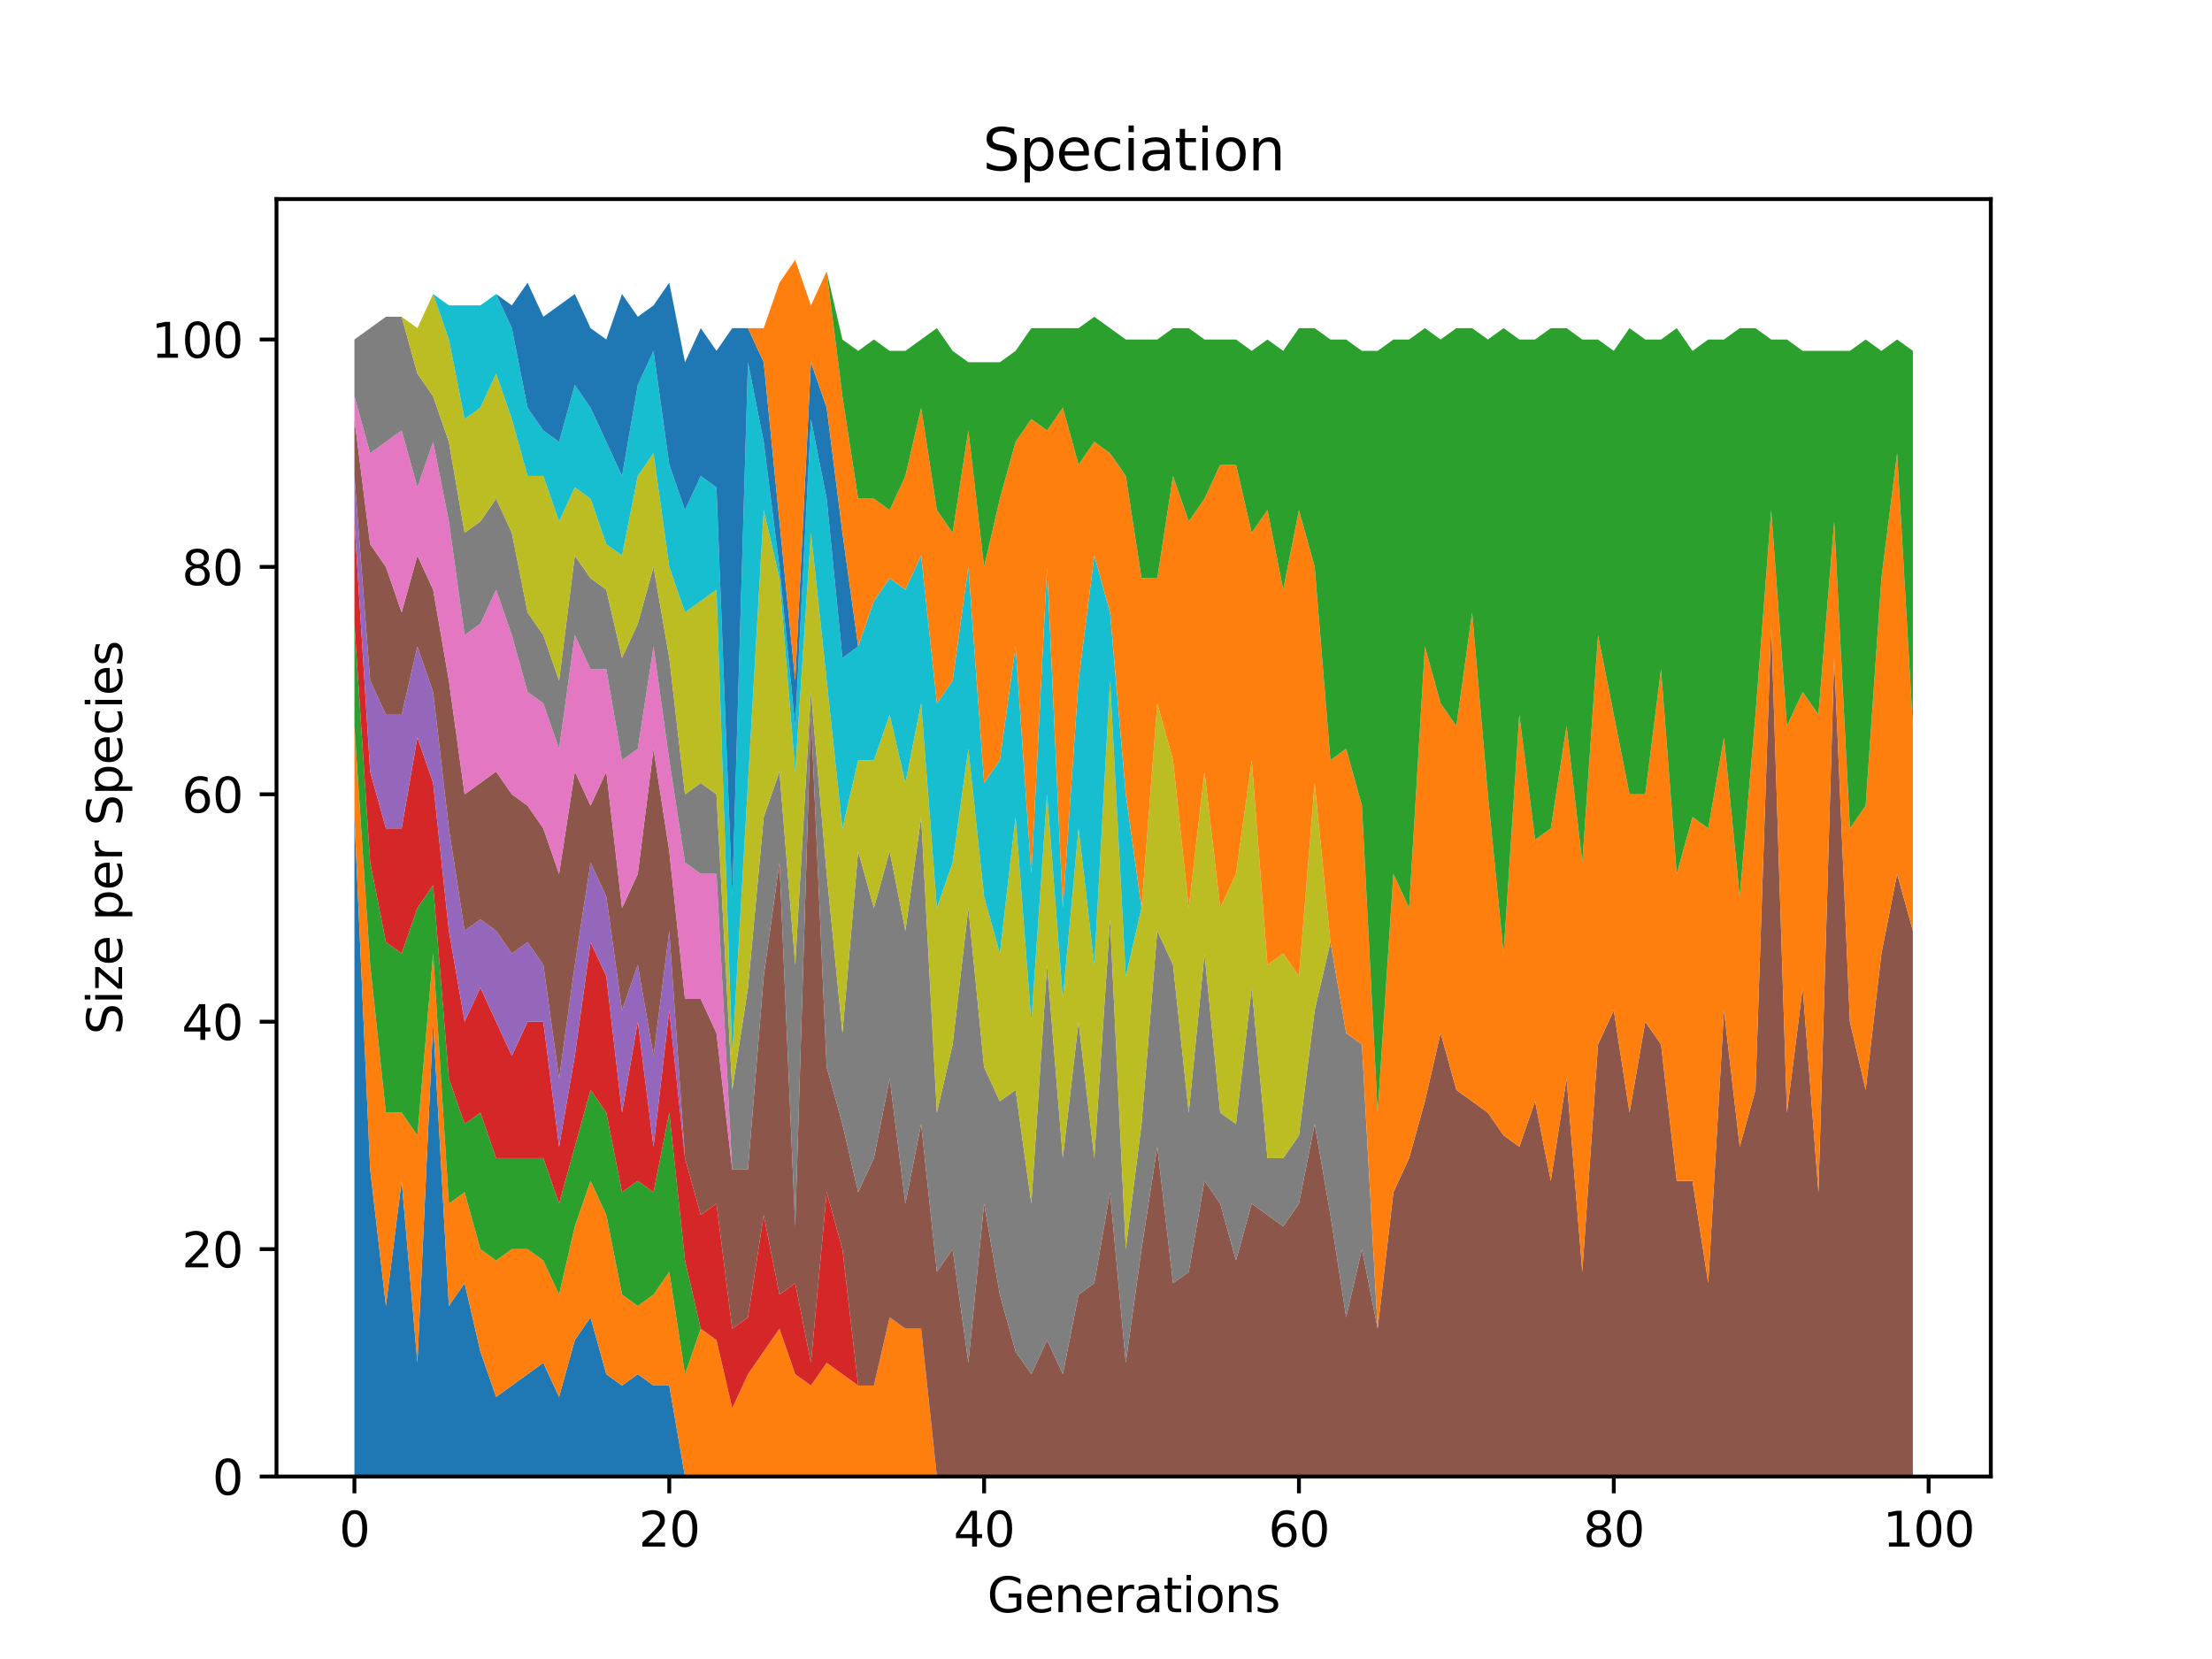 <?xml version="1.0" encoding="utf-8" standalone="no"?>
<!DOCTYPE svg PUBLIC "-//W3C//DTD SVG 1.1//EN"
  "http://www.w3.org/Graphics/SVG/1.1/DTD/svg11.dtd">
<svg xmlns:xlink="http://www.w3.org/1999/xlink" width="460.8pt" height="345.6pt" viewBox="0 0 460.8 345.6" xmlns="http://www.w3.org/2000/svg" version="1.1">
 <defs>
  <style type="text/css">*{stroke-linejoin: round; stroke-linecap: butt}</style>
 </defs>
 <g id="figure_1">
  <g id="patch_1">
   <path d="M 0 345.6 
L 460.8 345.6 
L 460.8 0 
L 0 0 
z
" style="fill: #ffffff"/>
  </g>
  <g id="axes_1">
   <g id="patch_2">
    <path d="M 57.6 307.584 
L 414.72 307.584 
L 414.72 41.472 
L 57.6 41.472 
z
" style="fill: #ffffff"/>
   </g>
   <g id="PolyCollection_1">
    <path d="M 73.833 170.205 
L 73.833 307.584 
L 77.112 307.584 
L 80.391 307.584 
L 83.671 307.584 
L 86.95 307.584 
L 90.229 307.584 
L 93.509 307.584 
L 96.788 307.584 
L 100.067 307.584 
L 103.347 307.584 
L 106.626 307.584 
L 109.905 307.584 
L 113.185 307.584 
L 116.464 307.584 
L 119.743 307.584 
L 123.023 307.584 
L 126.302 307.584 
L 129.581 307.584 
L 132.861 307.584 
L 136.14 307.584 
L 139.42 307.584 
L 142.699 307.584 
L 145.978 307.584 
L 149.258 307.584 
L 152.537 307.584 
L 155.816 307.584 
L 159.096 307.584 
L 162.375 307.584 
L 165.654 307.584 
L 168.934 307.584 
L 172.213 307.584 
L 175.492 307.584 
L 178.772 307.584 
L 182.051 307.584 
L 185.33 307.584 
L 188.61 307.584 
L 191.889 307.584 
L 195.168 307.584 
L 198.448 307.584 
L 201.727 307.584 
L 205.006 307.584 
L 208.286 307.584 
L 211.565 307.584 
L 214.844 307.584 
L 218.124 307.584 
L 221.403 307.584 
L 224.682 307.584 
L 227.962 307.584 
L 231.241 307.584 
L 234.52 307.584 
L 237.8 307.584 
L 241.079 307.584 
L 244.358 307.584 
L 247.638 307.584 
L 250.917 307.584 
L 254.196 307.584 
L 257.476 307.584 
L 260.755 307.584 
L 264.034 307.584 
L 267.314 307.584 
L 270.593 307.584 
L 273.872 307.584 
L 277.152 307.584 
L 280.431 307.584 
L 283.71 307.584 
L 286.99 307.584 
L 290.269 307.584 
L 293.548 307.584 
L 296.828 307.584 
L 300.107 307.584 
L 303.386 307.584 
L 306.666 307.584 
L 309.945 307.584 
L 313.224 307.584 
L 316.504 307.584 
L 319.783 307.584 
L 323.062 307.584 
L 326.342 307.584 
L 329.621 307.584 
L 332.9 307.584 
L 336.18 307.584 
L 339.459 307.584 
L 342.739 307.584 
L 346.018 307.584 
L 349.297 307.584 
L 352.577 307.584 
L 355.856 307.584 
L 359.135 307.584 
L 362.415 307.584 
L 365.694 307.584 
L 368.973 307.584 
L 372.253 307.584 
L 375.532 307.584 
L 378.811 307.584 
L 382.091 307.584 
L 385.37 307.584 
L 388.649 307.584 
L 391.929 307.584 
L 395.208 307.584 
L 398.487 307.584 
L 398.487 307.584 
L 398.487 307.584 
L 395.208 307.584 
L 391.929 307.584 
L 388.649 307.584 
L 385.37 307.584 
L 382.091 307.584 
L 378.811 307.584 
L 375.532 307.584 
L 372.253 307.584 
L 368.973 307.584 
L 365.694 307.584 
L 362.415 307.584 
L 359.135 307.584 
L 355.856 307.584 
L 352.577 307.584 
L 349.297 307.584 
L 346.018 307.584 
L 342.739 307.584 
L 339.459 307.584 
L 336.18 307.584 
L 332.9 307.584 
L 329.621 307.584 
L 326.342 307.584 
L 323.062 307.584 
L 319.783 307.584 
L 316.504 307.584 
L 313.224 307.584 
L 309.945 307.584 
L 306.666 307.584 
L 303.386 307.584 
L 300.107 307.584 
L 296.828 307.584 
L 293.548 307.584 
L 290.269 307.584 
L 286.99 307.584 
L 283.71 307.584 
L 280.431 307.584 
L 277.152 307.584 
L 273.872 307.584 
L 270.593 307.584 
L 267.314 307.584 
L 264.034 307.584 
L 260.755 307.584 
L 257.476 307.584 
L 254.196 307.584 
L 250.917 307.584 
L 247.638 307.584 
L 244.358 307.584 
L 241.079 307.584 
L 237.8 307.584 
L 234.52 307.584 
L 231.241 307.584 
L 227.962 307.584 
L 224.682 307.584 
L 221.403 307.584 
L 218.124 307.584 
L 214.844 307.584 
L 211.565 307.584 
L 208.286 307.584 
L 205.006 307.584 
L 201.727 307.584 
L 198.448 307.584 
L 195.168 307.584 
L 191.889 307.584 
L 188.61 307.584 
L 185.33 307.584 
L 182.051 307.584 
L 178.772 307.584 
L 175.492 307.584 
L 172.213 307.584 
L 168.934 307.584 
L 165.654 307.584 
L 162.375 307.584 
L 159.096 307.584 
L 155.816 307.584 
L 152.537 307.584 
L 149.258 307.584 
L 145.978 307.584 
L 142.699 307.584 
L 139.42 288.635 
L 136.14 288.635 
L 132.861 286.267 
L 129.581 288.635 
L 126.302 286.267 
L 123.023 274.424 
L 119.743 279.161 
L 116.464 291.004 
L 113.185 283.898 
L 109.905 286.267 
L 106.626 288.635 
L 103.347 291.004 
L 100.067 281.529 
L 96.788 267.318 
L 93.509 272.055 
L 90.229 212.84 
L 86.95 283.898 
L 83.671 246 
L 80.391 272.055 
L 77.112 243.632 
L 73.833 170.205 
z
" clip-path="url(#pb509cda880)" style="fill: #1f77b4"/>
   </g>
   <g id="PolyCollection_2">
    <path d="M 73.833 151.257 
L 73.833 170.205 
L 77.112 243.632 
L 80.391 272.055 
L 83.671 246 
L 86.95 283.898 
L 90.229 212.84 
L 93.509 272.055 
L 96.788 267.318 
L 100.067 281.529 
L 103.347 291.004 
L 106.626 288.635 
L 109.905 286.267 
L 113.185 283.898 
L 116.464 291.004 
L 119.743 279.161 
L 123.023 274.424 
L 126.302 286.267 
L 129.581 288.635 
L 132.861 286.267 
L 136.14 288.635 
L 139.42 288.635 
L 142.699 307.584 
L 145.978 307.584 
L 149.258 307.584 
L 152.537 307.584 
L 155.816 307.584 
L 159.096 307.584 
L 162.375 307.584 
L 165.654 307.584 
L 168.934 307.584 
L 172.213 307.584 
L 175.492 307.584 
L 178.772 307.584 
L 182.051 307.584 
L 185.33 307.584 
L 188.61 307.584 
L 191.889 307.584 
L 195.168 307.584 
L 198.448 307.584 
L 201.727 307.584 
L 205.006 307.584 
L 208.286 307.584 
L 211.565 307.584 
L 214.844 307.584 
L 218.124 307.584 
L 221.403 307.584 
L 224.682 307.584 
L 227.962 307.584 
L 231.241 307.584 
L 234.52 307.584 
L 237.8 307.584 
L 241.079 307.584 
L 244.358 307.584 
L 247.638 307.584 
L 250.917 307.584 
L 254.196 307.584 
L 257.476 307.584 
L 260.755 307.584 
L 264.034 307.584 
L 267.314 307.584 
L 270.593 307.584 
L 273.872 307.584 
L 277.152 307.584 
L 280.431 307.584 
L 283.71 307.584 
L 286.99 307.584 
L 290.269 307.584 
L 293.548 307.584 
L 296.828 307.584 
L 300.107 307.584 
L 303.386 307.584 
L 306.666 307.584 
L 309.945 307.584 
L 313.224 307.584 
L 316.504 307.584 
L 319.783 307.584 
L 323.062 307.584 
L 326.342 307.584 
L 329.621 307.584 
L 332.9 307.584 
L 336.18 307.584 
L 339.459 307.584 
L 342.739 307.584 
L 346.018 307.584 
L 349.297 307.584 
L 352.577 307.584 
L 355.856 307.584 
L 359.135 307.584 
L 362.415 307.584 
L 365.694 307.584 
L 368.973 307.584 
L 372.253 307.584 
L 375.532 307.584 
L 378.811 307.584 
L 382.091 307.584 
L 385.37 307.584 
L 388.649 307.584 
L 391.929 307.584 
L 395.208 307.584 
L 398.487 307.584 
L 398.487 307.584 
L 398.487 307.584 
L 395.208 307.584 
L 391.929 307.584 
L 388.649 307.584 
L 385.37 307.584 
L 382.091 307.584 
L 378.811 307.584 
L 375.532 307.584 
L 372.253 307.584 
L 368.973 307.584 
L 365.694 307.584 
L 362.415 307.584 
L 359.135 307.584 
L 355.856 307.584 
L 352.577 307.584 
L 349.297 307.584 
L 346.018 307.584 
L 342.739 307.584 
L 339.459 307.584 
L 336.18 307.584 
L 332.9 307.584 
L 329.621 307.584 
L 326.342 307.584 
L 323.062 307.584 
L 319.783 307.584 
L 316.504 307.584 
L 313.224 307.584 
L 309.945 307.584 
L 306.666 307.584 
L 303.386 307.584 
L 300.107 307.584 
L 296.828 307.584 
L 293.548 307.584 
L 290.269 307.584 
L 286.99 307.584 
L 283.71 307.584 
L 280.431 307.584 
L 277.152 307.584 
L 273.872 307.584 
L 270.593 307.584 
L 267.314 307.584 
L 264.034 307.584 
L 260.755 307.584 
L 257.476 307.584 
L 254.196 307.584 
L 250.917 307.584 
L 247.638 307.584 
L 244.358 307.584 
L 241.079 307.584 
L 237.8 307.584 
L 234.52 307.584 
L 231.241 307.584 
L 227.962 307.584 
L 224.682 307.584 
L 221.403 307.584 
L 218.124 307.584 
L 214.844 307.584 
L 211.565 307.584 
L 208.286 307.584 
L 205.006 307.584 
L 201.727 307.584 
L 198.448 307.584 
L 195.168 307.584 
L 191.889 276.792 
L 188.61 276.792 
L 185.33 274.424 
L 182.051 288.635 
L 178.772 288.635 
L 175.492 286.267 
L 172.213 283.898 
L 168.934 288.635 
L 165.654 286.267 
L 162.375 276.792 
L 159.096 281.529 
L 155.816 286.267 
L 152.537 293.372 
L 149.258 279.161 
L 145.978 276.792 
L 142.699 286.267 
L 139.42 264.949 
L 136.14 269.686 
L 132.861 272.055 
L 129.581 269.686 
L 126.302 253.106 
L 123.023 246 
L 119.743 255.475 
L 116.464 269.686 
L 113.185 262.581 
L 109.905 260.212 
L 106.626 260.212 
L 103.347 262.581 
L 100.067 260.212 
L 96.788 248.369 
L 93.509 250.738 
L 90.229 198.628 
L 86.95 236.526 
L 83.671 231.789 
L 80.391 231.789 
L 77.112 200.997 
L 73.833 151.257 
z
" clip-path="url(#pb509cda880)" style="fill: #ff7f0e"/>
   </g>
   <g id="PolyCollection_3">
    <path d="M 73.833 129.939 
L 73.833 151.257 
L 77.112 200.997 
L 80.391 231.789 
L 83.671 231.789 
L 86.95 236.526 
L 90.229 198.628 
L 93.509 250.738 
L 96.788 248.369 
L 100.067 260.212 
L 103.347 262.581 
L 106.626 260.212 
L 109.905 260.212 
L 113.185 262.581 
L 116.464 269.686 
L 119.743 255.475 
L 123.023 246 
L 126.302 253.106 
L 129.581 269.686 
L 132.861 272.055 
L 136.14 269.686 
L 139.42 264.949 
L 142.699 286.267 
L 145.978 276.792 
L 149.258 279.161 
L 152.537 293.372 
L 155.816 286.267 
L 159.096 281.529 
L 162.375 276.792 
L 165.654 286.267 
L 168.934 288.635 
L 172.213 283.898 
L 175.492 286.267 
L 178.772 288.635 
L 182.051 288.635 
L 185.33 274.424 
L 188.61 276.792 
L 191.889 276.792 
L 195.168 307.584 
L 198.448 307.584 
L 201.727 307.584 
L 205.006 307.584 
L 208.286 307.584 
L 211.565 307.584 
L 214.844 307.584 
L 218.124 307.584 
L 221.403 307.584 
L 224.682 307.584 
L 227.962 307.584 
L 231.241 307.584 
L 234.52 307.584 
L 237.8 307.584 
L 241.079 307.584 
L 244.358 307.584 
L 247.638 307.584 
L 250.917 307.584 
L 254.196 307.584 
L 257.476 307.584 
L 260.755 307.584 
L 264.034 307.584 
L 267.314 307.584 
L 270.593 307.584 
L 273.872 307.584 
L 277.152 307.584 
L 280.431 307.584 
L 283.71 307.584 
L 286.99 307.584 
L 290.269 307.584 
L 293.548 307.584 
L 296.828 307.584 
L 300.107 307.584 
L 303.386 307.584 
L 306.666 307.584 
L 309.945 307.584 
L 313.224 307.584 
L 316.504 307.584 
L 319.783 307.584 
L 323.062 307.584 
L 326.342 307.584 
L 329.621 307.584 
L 332.9 307.584 
L 336.18 307.584 
L 339.459 307.584 
L 342.739 307.584 
L 346.018 307.584 
L 349.297 307.584 
L 352.577 307.584 
L 355.856 307.584 
L 359.135 307.584 
L 362.415 307.584 
L 365.694 307.584 
L 368.973 307.584 
L 372.253 307.584 
L 375.532 307.584 
L 378.811 307.584 
L 382.091 307.584 
L 385.37 307.584 
L 388.649 307.584 
L 391.929 307.584 
L 395.208 307.584 
L 398.487 307.584 
L 398.487 307.584 
L 398.487 307.584 
L 395.208 307.584 
L 391.929 307.584 
L 388.649 307.584 
L 385.37 307.584 
L 382.091 307.584 
L 378.811 307.584 
L 375.532 307.584 
L 372.253 307.584 
L 368.973 307.584 
L 365.694 307.584 
L 362.415 307.584 
L 359.135 307.584 
L 355.856 307.584 
L 352.577 307.584 
L 349.297 307.584 
L 346.018 307.584 
L 342.739 307.584 
L 339.459 307.584 
L 336.18 307.584 
L 332.9 307.584 
L 329.621 307.584 
L 326.342 307.584 
L 323.062 307.584 
L 319.783 307.584 
L 316.504 307.584 
L 313.224 307.584 
L 309.945 307.584 
L 306.666 307.584 
L 303.386 307.584 
L 300.107 307.584 
L 296.828 307.584 
L 293.548 307.584 
L 290.269 307.584 
L 286.99 307.584 
L 283.71 307.584 
L 280.431 307.584 
L 277.152 307.584 
L 273.872 307.584 
L 270.593 307.584 
L 267.314 307.584 
L 264.034 307.584 
L 260.755 307.584 
L 257.476 307.584 
L 254.196 307.584 
L 250.917 307.584 
L 247.638 307.584 
L 244.358 307.584 
L 241.079 307.584 
L 237.8 307.584 
L 234.52 307.584 
L 231.241 307.584 
L 227.962 307.584 
L 224.682 307.584 
L 221.403 307.584 
L 218.124 307.584 
L 214.844 307.584 
L 211.565 307.584 
L 208.286 307.584 
L 205.006 307.584 
L 201.727 307.584 
L 198.448 307.584 
L 195.168 307.584 
L 191.889 276.792 
L 188.61 276.792 
L 185.33 274.424 
L 182.051 288.635 
L 178.772 288.635 
L 175.492 286.267 
L 172.213 283.898 
L 168.934 288.635 
L 165.654 286.267 
L 162.375 276.792 
L 159.096 281.529 
L 155.816 286.267 
L 152.537 293.372 
L 149.258 279.161 
L 145.978 276.792 
L 142.699 262.581 
L 139.42 231.789 
L 136.14 248.369 
L 132.861 246 
L 129.581 248.369 
L 126.302 231.789 
L 123.023 227.052 
L 119.743 238.895 
L 116.464 250.738 
L 113.185 241.263 
L 109.905 241.263 
L 106.626 241.263 
L 103.347 241.263 
L 100.067 231.789 
L 96.788 234.157 
L 93.509 224.683 
L 90.229 184.417 
L 86.95 189.154 
L 83.671 198.628 
L 80.391 196.26 
L 77.112 179.68 
L 73.833 129.939 
z
" clip-path="url(#pb509cda880)" style="fill: #2ca02c"/>
   </g>
   <g id="PolyCollection_4">
    <path d="M 73.833 108.622 
L 73.833 129.939 
L 77.112 179.68 
L 80.391 196.26 
L 83.671 198.628 
L 86.95 189.154 
L 90.229 184.417 
L 93.509 224.683 
L 96.788 234.157 
L 100.067 231.789 
L 103.347 241.263 
L 106.626 241.263 
L 109.905 241.263 
L 113.185 241.263 
L 116.464 250.738 
L 119.743 238.895 
L 123.023 227.052 
L 126.302 231.789 
L 129.581 248.369 
L 132.861 246 
L 136.14 248.369 
L 139.42 231.789 
L 142.699 262.581 
L 145.978 276.792 
L 149.258 279.161 
L 152.537 293.372 
L 155.816 286.267 
L 159.096 281.529 
L 162.375 276.792 
L 165.654 286.267 
L 168.934 288.635 
L 172.213 283.898 
L 175.492 286.267 
L 178.772 288.635 
L 182.051 288.635 
L 185.33 274.424 
L 188.61 276.792 
L 191.889 276.792 
L 195.168 307.584 
L 198.448 307.584 
L 201.727 307.584 
L 205.006 307.584 
L 208.286 307.584 
L 211.565 307.584 
L 214.844 307.584 
L 218.124 307.584 
L 221.403 307.584 
L 224.682 307.584 
L 227.962 307.584 
L 231.241 307.584 
L 234.52 307.584 
L 237.8 307.584 
L 241.079 307.584 
L 244.358 307.584 
L 247.638 307.584 
L 250.917 307.584 
L 254.196 307.584 
L 257.476 307.584 
L 260.755 307.584 
L 264.034 307.584 
L 267.314 307.584 
L 270.593 307.584 
L 273.872 307.584 
L 277.152 307.584 
L 280.431 307.584 
L 283.71 307.584 
L 286.99 307.584 
L 290.269 307.584 
L 293.548 307.584 
L 296.828 307.584 
L 300.107 307.584 
L 303.386 307.584 
L 306.666 307.584 
L 309.945 307.584 
L 313.224 307.584 
L 316.504 307.584 
L 319.783 307.584 
L 323.062 307.584 
L 326.342 307.584 
L 329.621 307.584 
L 332.9 307.584 
L 336.18 307.584 
L 339.459 307.584 
L 342.739 307.584 
L 346.018 307.584 
L 349.297 307.584 
L 352.577 307.584 
L 355.856 307.584 
L 359.135 307.584 
L 362.415 307.584 
L 365.694 307.584 
L 368.973 307.584 
L 372.253 307.584 
L 375.532 307.584 
L 378.811 307.584 
L 382.091 307.584 
L 385.37 307.584 
L 388.649 307.584 
L 391.929 307.584 
L 395.208 307.584 
L 398.487 307.584 
L 398.487 307.584 
L 398.487 307.584 
L 395.208 307.584 
L 391.929 307.584 
L 388.649 307.584 
L 385.37 307.584 
L 382.091 307.584 
L 378.811 307.584 
L 375.532 307.584 
L 372.253 307.584 
L 368.973 307.584 
L 365.694 307.584 
L 362.415 307.584 
L 359.135 307.584 
L 355.856 307.584 
L 352.577 307.584 
L 349.297 307.584 
L 346.018 307.584 
L 342.739 307.584 
L 339.459 307.584 
L 336.18 307.584 
L 332.9 307.584 
L 329.621 307.584 
L 326.342 307.584 
L 323.062 307.584 
L 319.783 307.584 
L 316.504 307.584 
L 313.224 307.584 
L 309.945 307.584 
L 306.666 307.584 
L 303.386 307.584 
L 300.107 307.584 
L 296.828 307.584 
L 293.548 307.584 
L 290.269 307.584 
L 286.99 307.584 
L 283.71 307.584 
L 280.431 307.584 
L 277.152 307.584 
L 273.872 307.584 
L 270.593 307.584 
L 267.314 307.584 
L 264.034 307.584 
L 260.755 307.584 
L 257.476 307.584 
L 254.196 307.584 
L 250.917 307.584 
L 247.638 307.584 
L 244.358 307.584 
L 241.079 307.584 
L 237.8 307.584 
L 234.52 307.584 
L 231.241 307.584 
L 227.962 307.584 
L 224.682 307.584 
L 221.403 307.584 
L 218.124 307.584 
L 214.844 307.584 
L 211.565 307.584 
L 208.286 307.584 
L 205.006 307.584 
L 201.727 307.584 
L 198.448 307.584 
L 195.168 307.584 
L 191.889 276.792 
L 188.61 276.792 
L 185.33 274.424 
L 182.051 288.635 
L 178.772 288.635 
L 175.492 260.212 
L 172.213 248.369 
L 168.934 283.898 
L 165.654 267.318 
L 162.375 269.686 
L 159.096 253.106 
L 155.816 274.424 
L 152.537 276.792 
L 149.258 250.738 
L 145.978 253.106 
L 142.699 241.263 
L 139.42 210.471 
L 136.14 238.895 
L 132.861 212.84 
L 129.581 231.789 
L 126.302 203.366 
L 123.023 196.26 
L 119.743 219.946 
L 116.464 238.895 
L 113.185 212.84 
L 109.905 212.84 
L 106.626 219.946 
L 103.347 212.84 
L 100.067 205.734 
L 96.788 212.84 
L 93.509 193.891 
L 90.229 163.1 
L 86.95 153.625 
L 83.671 172.574 
L 80.391 172.574 
L 77.112 160.731 
L 73.833 108.622 
z
" clip-path="url(#pb509cda880)" style="fill: #d62728"/>
   </g>
   <g id="PolyCollection_5">
    <path d="M 73.833 99.147 
L 73.833 108.622 
L 77.112 160.731 
L 80.391 172.574 
L 83.671 172.574 
L 86.95 153.625 
L 90.229 163.1 
L 93.509 193.891 
L 96.788 212.84 
L 100.067 205.734 
L 103.347 212.84 
L 106.626 219.946 
L 109.905 212.84 
L 113.185 212.84 
L 116.464 238.895 
L 119.743 219.946 
L 123.023 196.26 
L 126.302 203.366 
L 129.581 231.789 
L 132.861 212.84 
L 136.14 238.895 
L 139.42 210.471 
L 142.699 241.263 
L 145.978 253.106 
L 149.258 250.738 
L 152.537 276.792 
L 155.816 274.424 
L 159.096 253.106 
L 162.375 269.686 
L 165.654 267.318 
L 168.934 283.898 
L 172.213 248.369 
L 175.492 260.212 
L 178.772 288.635 
L 182.051 288.635 
L 185.33 274.424 
L 188.61 276.792 
L 191.889 276.792 
L 195.168 307.584 
L 198.448 307.584 
L 201.727 307.584 
L 205.006 307.584 
L 208.286 307.584 
L 211.565 307.584 
L 214.844 307.584 
L 218.124 307.584 
L 221.403 307.584 
L 224.682 307.584 
L 227.962 307.584 
L 231.241 307.584 
L 234.52 307.584 
L 237.8 307.584 
L 241.079 307.584 
L 244.358 307.584 
L 247.638 307.584 
L 250.917 307.584 
L 254.196 307.584 
L 257.476 307.584 
L 260.755 307.584 
L 264.034 307.584 
L 267.314 307.584 
L 270.593 307.584 
L 273.872 307.584 
L 277.152 307.584 
L 280.431 307.584 
L 283.71 307.584 
L 286.99 307.584 
L 290.269 307.584 
L 293.548 307.584 
L 296.828 307.584 
L 300.107 307.584 
L 303.386 307.584 
L 306.666 307.584 
L 309.945 307.584 
L 313.224 307.584 
L 316.504 307.584 
L 319.783 307.584 
L 323.062 307.584 
L 326.342 307.584 
L 329.621 307.584 
L 332.9 307.584 
L 336.18 307.584 
L 339.459 307.584 
L 342.739 307.584 
L 346.018 307.584 
L 349.297 307.584 
L 352.577 307.584 
L 355.856 307.584 
L 359.135 307.584 
L 362.415 307.584 
L 365.694 307.584 
L 368.973 307.584 
L 372.253 307.584 
L 375.532 307.584 
L 378.811 307.584 
L 382.091 307.584 
L 385.37 307.584 
L 388.649 307.584 
L 391.929 307.584 
L 395.208 307.584 
L 398.487 307.584 
L 398.487 307.584 
L 398.487 307.584 
L 395.208 307.584 
L 391.929 307.584 
L 388.649 307.584 
L 385.37 307.584 
L 382.091 307.584 
L 378.811 307.584 
L 375.532 307.584 
L 372.253 307.584 
L 368.973 307.584 
L 365.694 307.584 
L 362.415 307.584 
L 359.135 307.584 
L 355.856 307.584 
L 352.577 307.584 
L 349.297 307.584 
L 346.018 307.584 
L 342.739 307.584 
L 339.459 307.584 
L 336.18 307.584 
L 332.9 307.584 
L 329.621 307.584 
L 326.342 307.584 
L 323.062 307.584 
L 319.783 307.584 
L 316.504 307.584 
L 313.224 307.584 
L 309.945 307.584 
L 306.666 307.584 
L 303.386 307.584 
L 300.107 307.584 
L 296.828 307.584 
L 293.548 307.584 
L 290.269 307.584 
L 286.99 307.584 
L 283.71 307.584 
L 280.431 307.584 
L 277.152 307.584 
L 273.872 307.584 
L 270.593 307.584 
L 267.314 307.584 
L 264.034 307.584 
L 260.755 307.584 
L 257.476 307.584 
L 254.196 307.584 
L 250.917 307.584 
L 247.638 307.584 
L 244.358 307.584 
L 241.079 307.584 
L 237.8 307.584 
L 234.52 307.584 
L 231.241 307.584 
L 227.962 307.584 
L 224.682 307.584 
L 221.403 307.584 
L 218.124 307.584 
L 214.844 307.584 
L 211.565 307.584 
L 208.286 307.584 
L 205.006 307.584 
L 201.727 307.584 
L 198.448 307.584 
L 195.168 307.584 
L 191.889 276.792 
L 188.61 276.792 
L 185.33 274.424 
L 182.051 288.635 
L 178.772 288.635 
L 175.492 260.212 
L 172.213 248.369 
L 168.934 283.898 
L 165.654 267.318 
L 162.375 269.686 
L 159.096 253.106 
L 155.816 274.424 
L 152.537 276.792 
L 149.258 250.738 
L 145.978 253.106 
L 142.699 241.263 
L 139.42 193.891 
L 136.14 219.946 
L 132.861 200.997 
L 129.581 210.471 
L 126.302 186.785 
L 123.023 179.68 
L 119.743 200.997 
L 116.464 224.683 
L 113.185 200.997 
L 109.905 196.26 
L 106.626 198.628 
L 103.347 193.891 
L 100.067 191.523 
L 96.788 193.891 
L 93.509 172.574 
L 90.229 144.151 
L 86.95 134.676 
L 83.671 148.888 
L 80.391 148.888 
L 77.112 141.782 
L 73.833 99.147 
z
" clip-path="url(#pb509cda880)" style="fill: #9467bd"/>
   </g>
   <g id="PolyCollection_6">
    <path d="M 73.833 87.304 
L 73.833 99.147 
L 77.112 141.782 
L 80.391 148.888 
L 83.671 148.888 
L 86.95 134.676 
L 90.229 144.151 
L 93.509 172.574 
L 96.788 193.891 
L 100.067 191.523 
L 103.347 193.891 
L 106.626 198.628 
L 109.905 196.26 
L 113.185 200.997 
L 116.464 224.683 
L 119.743 200.997 
L 123.023 179.68 
L 126.302 186.785 
L 129.581 210.471 
L 132.861 200.997 
L 136.14 219.946 
L 139.42 193.891 
L 142.699 241.263 
L 145.978 253.106 
L 149.258 250.738 
L 152.537 276.792 
L 155.816 274.424 
L 159.096 253.106 
L 162.375 269.686 
L 165.654 267.318 
L 168.934 283.898 
L 172.213 248.369 
L 175.492 260.212 
L 178.772 288.635 
L 182.051 288.635 
L 185.33 274.424 
L 188.61 276.792 
L 191.889 276.792 
L 195.168 307.584 
L 198.448 307.584 
L 201.727 307.584 
L 205.006 307.584 
L 208.286 307.584 
L 211.565 307.584 
L 214.844 307.584 
L 218.124 307.584 
L 221.403 307.584 
L 224.682 307.584 
L 227.962 307.584 
L 231.241 307.584 
L 234.52 307.584 
L 237.8 307.584 
L 241.079 307.584 
L 244.358 307.584 
L 247.638 307.584 
L 250.917 307.584 
L 254.196 307.584 
L 257.476 307.584 
L 260.755 307.584 
L 264.034 307.584 
L 267.314 307.584 
L 270.593 307.584 
L 273.872 307.584 
L 277.152 307.584 
L 280.431 307.584 
L 283.71 307.584 
L 286.99 307.584 
L 290.269 307.584 
L 293.548 307.584 
L 296.828 307.584 
L 300.107 307.584 
L 303.386 307.584 
L 306.666 307.584 
L 309.945 307.584 
L 313.224 307.584 
L 316.504 307.584 
L 319.783 307.584 
L 323.062 307.584 
L 326.342 307.584 
L 329.621 307.584 
L 332.9 307.584 
L 336.18 307.584 
L 339.459 307.584 
L 342.739 307.584 
L 346.018 307.584 
L 349.297 307.584 
L 352.577 307.584 
L 355.856 307.584 
L 359.135 307.584 
L 362.415 307.584 
L 365.694 307.584 
L 368.973 307.584 
L 372.253 307.584 
L 375.532 307.584 
L 378.811 307.584 
L 382.091 307.584 
L 385.37 307.584 
L 388.649 307.584 
L 391.929 307.584 
L 395.208 307.584 
L 398.487 307.584 
L 398.487 193.891 
L 398.487 193.891 
L 395.208 182.048 
L 391.929 198.628 
L 388.649 227.052 
L 385.37 212.84 
L 382.091 137.045 
L 378.811 248.369 
L 375.532 205.734 
L 372.253 231.789 
L 368.973 129.939 
L 365.694 227.052 
L 362.415 238.895 
L 359.135 210.471 
L 355.856 267.318 
L 352.577 246 
L 349.297 246 
L 346.018 217.577 
L 342.739 212.84 
L 339.459 231.789 
L 336.18 210.471 
L 332.9 217.577 
L 329.621 264.949 
L 326.342 224.683 
L 323.062 246 
L 319.783 229.42 
L 316.504 238.895 
L 313.224 236.526 
L 309.945 231.789 
L 306.666 229.42 
L 303.386 227.052 
L 300.107 215.209 
L 296.828 229.42 
L 293.548 241.263 
L 290.269 248.369 
L 286.99 276.792 
L 283.71 260.212 
L 280.431 274.424 
L 277.152 253.106 
L 273.872 234.157 
L 270.593 250.738 
L 267.314 255.475 
L 264.034 253.106 
L 260.755 250.738 
L 257.476 262.581 
L 254.196 250.738 
L 250.917 246 
L 247.638 264.949 
L 244.358 267.318 
L 241.079 238.895 
L 237.8 260.212 
L 234.52 283.898 
L 231.241 248.369 
L 227.962 267.318 
L 224.682 269.686 
L 221.403 286.267 
L 218.124 279.161 
L 214.844 286.267 
L 211.565 281.529 
L 208.286 269.686 
L 205.006 250.738 
L 201.727 283.898 
L 198.448 260.212 
L 195.168 264.949 
L 191.889 234.157 
L 188.61 250.738 
L 185.33 224.683 
L 182.051 241.263 
L 178.772 248.369 
L 175.492 234.157 
L 172.213 222.314 
L 168.934 148.888 
L 165.654 255.475 
L 162.375 179.68 
L 159.096 203.366 
L 155.816 243.632 
L 152.537 243.632 
L 149.258 215.209 
L 145.978 208.103 
L 142.699 208.103 
L 139.42 177.311 
L 136.14 155.994 
L 132.861 182.048 
L 129.581 189.154 
L 126.302 160.731 
L 123.023 167.837 
L 119.743 160.731 
L 116.464 182.048 
L 113.185 172.574 
L 109.905 167.837 
L 106.626 165.468 
L 103.347 160.731 
L 100.067 163.1 
L 96.788 165.468 
L 93.509 141.782 
L 90.229 122.833 
L 86.95 115.728 
L 83.671 127.571 
L 80.391 118.096 
L 77.112 113.359 
L 73.833 87.304 
z
" clip-path="url(#pb509cda880)" style="fill: #8c564b"/>
   </g>
   <g id="PolyCollection_7">
    <path d="M 73.833 82.567 
L 73.833 87.304 
L 77.112 113.359 
L 80.391 118.096 
L 83.671 127.571 
L 86.95 115.728 
L 90.229 122.833 
L 93.509 141.782 
L 96.788 165.468 
L 100.067 163.1 
L 103.347 160.731 
L 106.626 165.468 
L 109.905 167.837 
L 113.185 172.574 
L 116.464 182.048 
L 119.743 160.731 
L 123.023 167.837 
L 126.302 160.731 
L 129.581 189.154 
L 132.861 182.048 
L 136.14 155.994 
L 139.42 177.311 
L 142.699 208.103 
L 145.978 208.103 
L 149.258 215.209 
L 152.537 243.632 
L 155.816 243.632 
L 159.096 203.366 
L 162.375 179.68 
L 165.654 255.475 
L 168.934 148.888 
L 172.213 222.314 
L 175.492 234.157 
L 178.772 248.369 
L 182.051 241.263 
L 185.33 224.683 
L 188.61 250.738 
L 191.889 234.157 
L 195.168 264.949 
L 198.448 260.212 
L 201.727 283.898 
L 205.006 250.738 
L 208.286 269.686 
L 211.565 281.529 
L 214.844 286.267 
L 218.124 279.161 
L 221.403 286.267 
L 224.682 269.686 
L 227.962 267.318 
L 231.241 248.369 
L 234.52 283.898 
L 237.8 260.212 
L 241.079 238.895 
L 244.358 267.318 
L 247.638 264.949 
L 250.917 246 
L 254.196 250.738 
L 257.476 262.581 
L 260.755 250.738 
L 264.034 253.106 
L 267.314 255.475 
L 270.593 250.738 
L 273.872 234.157 
L 277.152 253.106 
L 280.431 274.424 
L 283.71 260.212 
L 286.99 276.792 
L 290.269 248.369 
L 293.548 241.263 
L 296.828 229.42 
L 300.107 215.209 
L 303.386 227.052 
L 306.666 229.42 
L 309.945 231.789 
L 313.224 236.526 
L 316.504 238.895 
L 319.783 229.42 
L 323.062 246 
L 326.342 224.683 
L 329.621 264.949 
L 332.9 217.577 
L 336.18 210.471 
L 339.459 231.789 
L 342.739 212.84 
L 346.018 217.577 
L 349.297 246 
L 352.577 246 
L 355.856 267.318 
L 359.135 210.471 
L 362.415 238.895 
L 365.694 227.052 
L 368.973 129.939 
L 372.253 231.789 
L 375.532 205.734 
L 378.811 248.369 
L 382.091 137.045 
L 385.37 212.84 
L 388.649 227.052 
L 391.929 198.628 
L 395.208 182.048 
L 398.487 193.891 
L 398.487 193.891 
L 398.487 193.891 
L 395.208 182.048 
L 391.929 198.628 
L 388.649 227.052 
L 385.37 212.84 
L 382.091 137.045 
L 378.811 248.369 
L 375.532 205.734 
L 372.253 231.789 
L 368.973 129.939 
L 365.694 227.052 
L 362.415 238.895 
L 359.135 210.471 
L 355.856 267.318 
L 352.577 246 
L 349.297 246 
L 346.018 217.577 
L 342.739 212.84 
L 339.459 231.789 
L 336.18 210.471 
L 332.9 217.577 
L 329.621 264.949 
L 326.342 224.683 
L 323.062 246 
L 319.783 229.42 
L 316.504 238.895 
L 313.224 236.526 
L 309.945 231.789 
L 306.666 229.42 
L 303.386 227.052 
L 300.107 215.209 
L 296.828 229.42 
L 293.548 241.263 
L 290.269 248.369 
L 286.99 276.792 
L 283.71 260.212 
L 280.431 274.424 
L 277.152 253.106 
L 273.872 234.157 
L 270.593 250.738 
L 267.314 255.475 
L 264.034 253.106 
L 260.755 250.738 
L 257.476 262.581 
L 254.196 250.738 
L 250.917 246 
L 247.638 264.949 
L 244.358 267.318 
L 241.079 238.895 
L 237.8 260.212 
L 234.52 283.898 
L 231.241 248.369 
L 227.962 267.318 
L 224.682 269.686 
L 221.403 286.267 
L 218.124 279.161 
L 214.844 286.267 
L 211.565 281.529 
L 208.286 269.686 
L 205.006 250.738 
L 201.727 283.898 
L 198.448 260.212 
L 195.168 264.949 
L 191.889 234.157 
L 188.61 250.738 
L 185.33 224.683 
L 182.051 241.263 
L 178.772 248.369 
L 175.492 234.157 
L 172.213 222.314 
L 168.934 148.888 
L 165.654 255.475 
L 162.375 179.68 
L 159.096 203.366 
L 155.816 243.632 
L 152.537 243.632 
L 149.258 182.048 
L 145.978 182.048 
L 142.699 179.68 
L 139.42 158.362 
L 136.14 134.676 
L 132.861 155.994 
L 129.581 158.362 
L 126.302 139.414 
L 123.023 139.414 
L 119.743 132.308 
L 116.464 155.994 
L 113.185 146.519 
L 109.905 144.151 
L 106.626 132.308 
L 103.347 122.833 
L 100.067 129.939 
L 96.788 132.308 
L 93.509 108.622 
L 90.229 92.042 
L 86.95 101.516 
L 83.671 89.673 
L 80.391 92.042 
L 77.112 94.41 
L 73.833 82.567 
z
" clip-path="url(#pb509cda880)" style="fill: #e377c2"/>
   </g>
   <g id="PolyCollection_8">
    <path d="M 73.833 70.724 
L 73.833 82.567 
L 77.112 94.41 
L 80.391 92.042 
L 83.671 89.673 
L 86.95 101.516 
L 90.229 92.042 
L 93.509 108.622 
L 96.788 132.308 
L 100.067 129.939 
L 103.347 122.833 
L 106.626 132.308 
L 109.905 144.151 
L 113.185 146.519 
L 116.464 155.994 
L 119.743 132.308 
L 123.023 139.414 
L 126.302 139.414 
L 129.581 158.362 
L 132.861 155.994 
L 136.14 134.676 
L 139.42 158.362 
L 142.699 179.68 
L 145.978 182.048 
L 149.258 182.048 
L 152.537 243.632 
L 155.816 243.632 
L 159.096 203.366 
L 162.375 179.68 
L 165.654 255.475 
L 168.934 148.888 
L 172.213 222.314 
L 175.492 234.157 
L 178.772 248.369 
L 182.051 241.263 
L 185.33 224.683 
L 188.61 250.738 
L 191.889 234.157 
L 195.168 264.949 
L 198.448 260.212 
L 201.727 283.898 
L 205.006 250.738 
L 208.286 269.686 
L 211.565 281.529 
L 214.844 286.267 
L 218.124 279.161 
L 221.403 286.267 
L 224.682 269.686 
L 227.962 267.318 
L 231.241 248.369 
L 234.52 283.898 
L 237.8 260.212 
L 241.079 238.895 
L 244.358 267.318 
L 247.638 264.949 
L 250.917 246 
L 254.196 250.738 
L 257.476 262.581 
L 260.755 250.738 
L 264.034 253.106 
L 267.314 255.475 
L 270.593 250.738 
L 273.872 234.157 
L 277.152 253.106 
L 280.431 274.424 
L 283.71 260.212 
L 286.99 276.792 
L 290.269 248.369 
L 293.548 241.263 
L 296.828 229.42 
L 300.107 215.209 
L 303.386 227.052 
L 306.666 229.42 
L 309.945 231.789 
L 313.224 236.526 
L 316.504 238.895 
L 319.783 229.42 
L 323.062 246 
L 326.342 224.683 
L 329.621 264.949 
L 332.9 217.577 
L 336.18 210.471 
L 339.459 231.789 
L 342.739 212.84 
L 346.018 217.577 
L 349.297 246 
L 352.577 246 
L 355.856 267.318 
L 359.135 210.471 
L 362.415 238.895 
L 365.694 227.052 
L 368.973 129.939 
L 372.253 231.789 
L 375.532 205.734 
L 378.811 248.369 
L 382.091 137.045 
L 385.37 212.84 
L 388.649 227.052 
L 391.929 198.628 
L 395.208 182.048 
L 398.487 193.891 
L 398.487 193.891 
L 398.487 193.891 
L 395.208 182.048 
L 391.929 198.628 
L 388.649 227.052 
L 385.37 212.84 
L 382.091 137.045 
L 378.811 248.369 
L 375.532 205.734 
L 372.253 231.789 
L 368.973 129.939 
L 365.694 227.052 
L 362.415 238.895 
L 359.135 210.471 
L 355.856 267.318 
L 352.577 246 
L 349.297 246 
L 346.018 217.577 
L 342.739 212.84 
L 339.459 231.789 
L 336.18 210.471 
L 332.9 217.577 
L 329.621 264.949 
L 326.342 224.683 
L 323.062 246 
L 319.783 229.42 
L 316.504 238.895 
L 313.224 236.526 
L 309.945 231.789 
L 306.666 229.42 
L 303.386 227.052 
L 300.107 215.209 
L 296.828 229.42 
L 293.548 241.263 
L 290.269 248.369 
L 286.99 276.792 
L 283.71 217.577 
L 280.431 215.209 
L 277.152 196.26 
L 273.872 210.471 
L 270.593 236.526 
L 267.314 241.263 
L 264.034 241.263 
L 260.755 205.734 
L 257.476 234.157 
L 254.196 231.789 
L 250.917 198.628 
L 247.638 231.789 
L 244.358 200.997 
L 241.079 193.891 
L 237.8 234.157 
L 234.52 260.212 
L 231.241 191.523 
L 227.962 241.263 
L 224.682 212.84 
L 221.403 241.263 
L 218.124 200.997 
L 214.844 250.738 
L 211.565 227.052 
L 208.286 229.42 
L 205.006 222.314 
L 201.727 189.154 
L 198.448 217.577 
L 195.168 231.789 
L 191.889 170.205 
L 188.61 193.891 
L 185.33 177.311 
L 182.051 189.154 
L 178.772 177.311 
L 175.492 215.209 
L 172.213 182.048 
L 168.934 144.151 
L 165.654 200.997 
L 162.375 160.731 
L 159.096 170.205 
L 155.816 205.734 
L 152.537 227.052 
L 149.258 165.468 
L 145.978 163.1 
L 142.699 165.468 
L 139.42 137.045 
L 136.14 118.096 
L 132.861 129.939 
L 129.581 137.045 
L 126.302 122.833 
L 123.023 120.465 
L 119.743 115.728 
L 116.464 141.782 
L 113.185 132.308 
L 109.905 127.571 
L 106.626 110.99 
L 103.347 103.885 
L 100.067 108.622 
L 96.788 110.99 
L 93.509 92.042 
L 90.229 82.567 
L 86.95 77.83 
L 83.671 65.987 
L 80.391 65.987 
L 77.112 68.356 
L 73.833 70.724 
z
" clip-path="url(#pb509cda880)" style="fill: #7f7f7f"/>
   </g>
   <g id="PolyCollection_9">
    <path d="M 73.833 70.724 
L 73.833 70.724 
L 77.112 68.356 
L 80.391 65.987 
L 83.671 65.987 
L 86.95 77.83 
L 90.229 82.567 
L 93.509 92.042 
L 96.788 110.99 
L 100.067 108.622 
L 103.347 103.885 
L 106.626 110.99 
L 109.905 127.571 
L 113.185 132.308 
L 116.464 141.782 
L 119.743 115.728 
L 123.023 120.465 
L 126.302 122.833 
L 129.581 137.045 
L 132.861 129.939 
L 136.14 118.096 
L 139.42 137.045 
L 142.699 165.468 
L 145.978 163.1 
L 149.258 165.468 
L 152.537 227.052 
L 155.816 205.734 
L 159.096 170.205 
L 162.375 160.731 
L 165.654 200.997 
L 168.934 144.151 
L 172.213 182.048 
L 175.492 215.209 
L 178.772 177.311 
L 182.051 189.154 
L 185.33 177.311 
L 188.61 193.891 
L 191.889 170.205 
L 195.168 231.789 
L 198.448 217.577 
L 201.727 189.154 
L 205.006 222.314 
L 208.286 229.42 
L 211.565 227.052 
L 214.844 250.738 
L 218.124 200.997 
L 221.403 241.263 
L 224.682 212.84 
L 227.962 241.263 
L 231.241 191.523 
L 234.52 260.212 
L 237.8 234.157 
L 241.079 193.891 
L 244.358 200.997 
L 247.638 231.789 
L 250.917 198.628 
L 254.196 231.789 
L 257.476 234.157 
L 260.755 205.734 
L 264.034 241.263 
L 267.314 241.263 
L 270.593 236.526 
L 273.872 210.471 
L 277.152 196.26 
L 280.431 215.209 
L 283.71 217.577 
L 286.99 276.792 
L 290.269 248.369 
L 293.548 241.263 
L 296.828 229.42 
L 300.107 215.209 
L 303.386 227.052 
L 306.666 229.42 
L 309.945 231.789 
L 313.224 236.526 
L 316.504 238.895 
L 319.783 229.42 
L 323.062 246 
L 326.342 224.683 
L 329.621 264.949 
L 332.9 217.577 
L 336.18 210.471 
L 339.459 231.789 
L 342.739 212.84 
L 346.018 217.577 
L 349.297 246 
L 352.577 246 
L 355.856 267.318 
L 359.135 210.471 
L 362.415 238.895 
L 365.694 227.052 
L 368.973 129.939 
L 372.253 231.789 
L 375.532 205.734 
L 378.811 248.369 
L 382.091 137.045 
L 385.37 212.84 
L 388.649 227.052 
L 391.929 198.628 
L 395.208 182.048 
L 398.487 193.891 
L 398.487 193.891 
L 398.487 193.891 
L 395.208 182.048 
L 391.929 198.628 
L 388.649 227.052 
L 385.37 212.84 
L 382.091 137.045 
L 378.811 248.369 
L 375.532 205.734 
L 372.253 231.789 
L 368.973 129.939 
L 365.694 227.052 
L 362.415 238.895 
L 359.135 210.471 
L 355.856 267.318 
L 352.577 246 
L 349.297 246 
L 346.018 217.577 
L 342.739 212.84 
L 339.459 231.789 
L 336.18 210.471 
L 332.9 217.577 
L 329.621 264.949 
L 326.342 224.683 
L 323.062 246 
L 319.783 229.42 
L 316.504 238.895 
L 313.224 236.526 
L 309.945 231.789 
L 306.666 229.42 
L 303.386 227.052 
L 300.107 215.209 
L 296.828 229.42 
L 293.548 241.263 
L 290.269 248.369 
L 286.99 276.792 
L 283.71 217.577 
L 280.431 215.209 
L 277.152 196.26 
L 273.872 163.1 
L 270.593 203.366 
L 267.314 198.628 
L 264.034 200.997 
L 260.755 158.362 
L 257.476 182.048 
L 254.196 189.154 
L 250.917 160.731 
L 247.638 189.154 
L 244.358 158.362 
L 241.079 146.519 
L 237.8 189.154 
L 234.52 203.366 
L 231.241 141.782 
L 227.962 200.997 
L 224.682 172.574 
L 221.403 208.103 
L 218.124 165.468 
L 214.844 212.84 
L 211.565 170.205 
L 208.286 198.628 
L 205.006 186.785 
L 201.727 155.994 
L 198.448 179.68 
L 195.168 189.154 
L 191.889 146.519 
L 188.61 163.1 
L 185.33 148.888 
L 182.051 158.362 
L 178.772 158.362 
L 175.492 172.574 
L 172.213 141.782 
L 168.934 110.99 
L 165.654 160.731 
L 162.375 120.465 
L 159.096 106.253 
L 155.816 163.1 
L 152.537 219.946 
L 149.258 122.833 
L 145.978 125.202 
L 142.699 127.571 
L 139.42 118.096 
L 136.14 94.41 
L 132.861 99.147 
L 129.581 115.728 
L 126.302 113.359 
L 123.023 103.885 
L 119.743 101.516 
L 116.464 108.622 
L 113.185 99.147 
L 109.905 99.147 
L 106.626 87.304 
L 103.347 77.83 
L 100.067 84.936 
L 96.788 87.304 
L 93.509 70.724 
L 90.229 61.25 
L 86.95 68.356 
L 83.671 65.987 
L 80.391 65.987 
L 77.112 68.356 
L 73.833 70.724 
z
" clip-path="url(#pb509cda880)" style="fill: #bcbd22"/>
   </g>
   <g id="PolyCollection_10">
    <path d="M 73.833 70.724 
L 73.833 70.724 
L 77.112 68.356 
L 80.391 65.987 
L 83.671 65.987 
L 86.95 68.356 
L 90.229 61.25 
L 93.509 70.724 
L 96.788 87.304 
L 100.067 84.936 
L 103.347 77.83 
L 106.626 87.304 
L 109.905 99.147 
L 113.185 99.147 
L 116.464 108.622 
L 119.743 101.516 
L 123.023 103.885 
L 126.302 113.359 
L 129.581 115.728 
L 132.861 99.147 
L 136.14 94.41 
L 139.42 118.096 
L 142.699 127.571 
L 145.978 125.202 
L 149.258 122.833 
L 152.537 219.946 
L 155.816 163.1 
L 159.096 106.253 
L 162.375 120.465 
L 165.654 160.731 
L 168.934 110.99 
L 172.213 141.782 
L 175.492 172.574 
L 178.772 158.362 
L 182.051 158.362 
L 185.33 148.888 
L 188.61 163.1 
L 191.889 146.519 
L 195.168 189.154 
L 198.448 179.68 
L 201.727 155.994 
L 205.006 186.785 
L 208.286 198.628 
L 211.565 170.205 
L 214.844 212.84 
L 218.124 165.468 
L 221.403 208.103 
L 224.682 172.574 
L 227.962 200.997 
L 231.241 141.782 
L 234.52 203.366 
L 237.8 189.154 
L 241.079 146.519 
L 244.358 158.362 
L 247.638 189.154 
L 250.917 160.731 
L 254.196 189.154 
L 257.476 182.048 
L 260.755 158.362 
L 264.034 200.997 
L 267.314 198.628 
L 270.593 203.366 
L 273.872 163.1 
L 277.152 196.26 
L 280.431 215.209 
L 283.71 217.577 
L 286.99 276.792 
L 290.269 248.369 
L 293.548 241.263 
L 296.828 229.42 
L 300.107 215.209 
L 303.386 227.052 
L 306.666 229.42 
L 309.945 231.789 
L 313.224 236.526 
L 316.504 238.895 
L 319.783 229.42 
L 323.062 246 
L 326.342 224.683 
L 329.621 264.949 
L 332.9 217.577 
L 336.18 210.471 
L 339.459 231.789 
L 342.739 212.84 
L 346.018 217.577 
L 349.297 246 
L 352.577 246 
L 355.856 267.318 
L 359.135 210.471 
L 362.415 238.895 
L 365.694 227.052 
L 368.973 129.939 
L 372.253 231.789 
L 375.532 205.734 
L 378.811 248.369 
L 382.091 137.045 
L 385.37 212.84 
L 388.649 227.052 
L 391.929 198.628 
L 395.208 182.048 
L 398.487 193.891 
L 398.487 193.891 
L 398.487 193.891 
L 395.208 182.048 
L 391.929 198.628 
L 388.649 227.052 
L 385.37 212.84 
L 382.091 137.045 
L 378.811 248.369 
L 375.532 205.734 
L 372.253 231.789 
L 368.973 129.939 
L 365.694 227.052 
L 362.415 238.895 
L 359.135 210.471 
L 355.856 267.318 
L 352.577 246 
L 349.297 246 
L 346.018 217.577 
L 342.739 212.84 
L 339.459 231.789 
L 336.18 210.471 
L 332.9 217.577 
L 329.621 264.949 
L 326.342 224.683 
L 323.062 246 
L 319.783 229.42 
L 316.504 238.895 
L 313.224 236.526 
L 309.945 231.789 
L 306.666 229.42 
L 303.386 227.052 
L 300.107 215.209 
L 296.828 229.42 
L 293.548 241.263 
L 290.269 248.369 
L 286.99 276.792 
L 283.71 217.577 
L 280.431 215.209 
L 277.152 196.26 
L 273.872 163.1 
L 270.593 203.366 
L 267.314 198.628 
L 264.034 200.997 
L 260.755 158.362 
L 257.476 182.048 
L 254.196 189.154 
L 250.917 160.731 
L 247.638 189.154 
L 244.358 158.362 
L 241.079 146.519 
L 237.8 189.154 
L 234.52 165.468 
L 231.241 127.571 
L 227.962 115.728 
L 224.682 141.782 
L 221.403 189.154 
L 218.124 118.096 
L 214.844 182.048 
L 211.565 134.676 
L 208.286 158.362 
L 205.006 163.1 
L 201.727 118.096 
L 198.448 141.782 
L 195.168 146.519 
L 191.889 115.728 
L 188.61 122.833 
L 185.33 120.465 
L 182.051 125.202 
L 178.772 134.676 
L 175.492 137.045 
L 172.213 103.885 
L 168.934 87.304 
L 165.654 151.257 
L 162.375 118.096 
L 159.096 92.042 
L 155.816 75.461 
L 152.537 186.785 
L 149.258 101.516 
L 145.978 99.147 
L 142.699 106.253 
L 139.42 96.779 
L 136.14 73.093 
L 132.861 80.199 
L 129.581 99.147 
L 126.302 92.042 
L 123.023 84.936 
L 119.743 80.199 
L 116.464 92.042 
L 113.185 89.673 
L 109.905 84.936 
L 106.626 68.356 
L 103.347 61.25 
L 100.067 63.618 
L 96.788 63.618 
L 93.509 63.618 
L 90.229 61.25 
L 86.95 68.356 
L 83.671 65.987 
L 80.391 65.987 
L 77.112 68.356 
L 73.833 70.724 
z
" clip-path="url(#pb509cda880)" style="fill: #17becf"/>
   </g>
   <g id="PolyCollection_11">
    <path d="M 73.833 70.724 
L 73.833 70.724 
L 77.112 68.356 
L 80.391 65.987 
L 83.671 65.987 
L 86.95 68.356 
L 90.229 61.25 
L 93.509 63.618 
L 96.788 63.618 
L 100.067 63.618 
L 103.347 61.25 
L 106.626 68.356 
L 109.905 84.936 
L 113.185 89.673 
L 116.464 92.042 
L 119.743 80.199 
L 123.023 84.936 
L 126.302 92.042 
L 129.581 99.147 
L 132.861 80.199 
L 136.14 73.093 
L 139.42 96.779 
L 142.699 106.253 
L 145.978 99.147 
L 149.258 101.516 
L 152.537 186.785 
L 155.816 75.461 
L 159.096 92.042 
L 162.375 118.096 
L 165.654 151.257 
L 168.934 87.304 
L 172.213 103.885 
L 175.492 137.045 
L 178.772 134.676 
L 182.051 125.202 
L 185.33 120.465 
L 188.61 122.833 
L 191.889 115.728 
L 195.168 146.519 
L 198.448 141.782 
L 201.727 118.096 
L 205.006 163.1 
L 208.286 158.362 
L 211.565 134.676 
L 214.844 182.048 
L 218.124 118.096 
L 221.403 189.154 
L 224.682 141.782 
L 227.962 115.728 
L 231.241 127.571 
L 234.52 165.468 
L 237.8 189.154 
L 241.079 146.519 
L 244.358 158.362 
L 247.638 189.154 
L 250.917 160.731 
L 254.196 189.154 
L 257.476 182.048 
L 260.755 158.362 
L 264.034 200.997 
L 267.314 198.628 
L 270.593 203.366 
L 273.872 163.1 
L 277.152 196.26 
L 280.431 215.209 
L 283.71 217.577 
L 286.99 276.792 
L 290.269 248.369 
L 293.548 241.263 
L 296.828 229.42 
L 300.107 215.209 
L 303.386 227.052 
L 306.666 229.42 
L 309.945 231.789 
L 313.224 236.526 
L 316.504 238.895 
L 319.783 229.42 
L 323.062 246 
L 326.342 224.683 
L 329.621 264.949 
L 332.9 217.577 
L 336.18 210.471 
L 339.459 231.789 
L 342.739 212.84 
L 346.018 217.577 
L 349.297 246 
L 352.577 246 
L 355.856 267.318 
L 359.135 210.471 
L 362.415 238.895 
L 365.694 227.052 
L 368.973 129.939 
L 372.253 231.789 
L 375.532 205.734 
L 378.811 248.369 
L 382.091 137.045 
L 385.37 212.84 
L 388.649 227.052 
L 391.929 198.628 
L 395.208 182.048 
L 398.487 193.891 
L 398.487 193.891 
L 398.487 193.891 
L 395.208 182.048 
L 391.929 198.628 
L 388.649 227.052 
L 385.37 212.84 
L 382.091 137.045 
L 378.811 248.369 
L 375.532 205.734 
L 372.253 231.789 
L 368.973 129.939 
L 365.694 227.052 
L 362.415 238.895 
L 359.135 210.471 
L 355.856 267.318 
L 352.577 246 
L 349.297 246 
L 346.018 217.577 
L 342.739 212.84 
L 339.459 231.789 
L 336.18 210.471 
L 332.9 217.577 
L 329.621 264.949 
L 326.342 224.683 
L 323.062 246 
L 319.783 229.42 
L 316.504 238.895 
L 313.224 236.526 
L 309.945 231.789 
L 306.666 229.42 
L 303.386 227.052 
L 300.107 215.209 
L 296.828 229.42 
L 293.548 241.263 
L 290.269 248.369 
L 286.99 276.792 
L 283.71 217.577 
L 280.431 215.209 
L 277.152 196.26 
L 273.872 163.1 
L 270.593 203.366 
L 267.314 198.628 
L 264.034 200.997 
L 260.755 158.362 
L 257.476 182.048 
L 254.196 189.154 
L 250.917 160.731 
L 247.638 189.154 
L 244.358 158.362 
L 241.079 146.519 
L 237.8 189.154 
L 234.52 165.468 
L 231.241 127.571 
L 227.962 115.728 
L 224.682 141.782 
L 221.403 189.154 
L 218.124 118.096 
L 214.844 182.048 
L 211.565 134.676 
L 208.286 158.362 
L 205.006 163.1 
L 201.727 118.096 
L 198.448 141.782 
L 195.168 146.519 
L 191.889 115.728 
L 188.61 122.833 
L 185.33 120.465 
L 182.051 125.202 
L 178.772 134.676 
L 175.492 110.99 
L 172.213 84.936 
L 168.934 75.461 
L 165.654 141.782 
L 162.375 108.622 
L 159.096 75.461 
L 155.816 68.356 
L 152.537 68.356 
L 149.258 73.093 
L 145.978 68.356 
L 142.699 75.461 
L 139.42 58.881 
L 136.14 63.618 
L 132.861 65.987 
L 129.581 61.25 
L 126.302 70.724 
L 123.023 68.356 
L 119.743 61.25 
L 116.464 63.618 
L 113.185 65.987 
L 109.905 58.881 
L 106.626 63.618 
L 103.347 61.25 
L 100.067 63.618 
L 96.788 63.618 
L 93.509 63.618 
L 90.229 61.25 
L 86.95 68.356 
L 83.671 65.987 
L 80.391 65.987 
L 77.112 68.356 
L 73.833 70.724 
z
" clip-path="url(#pb509cda880)" style="fill: #1f77b4"/>
   </g>
   <g id="PolyCollection_12">
    <path d="M 73.833 70.724 
L 73.833 70.724 
L 77.112 68.356 
L 80.391 65.987 
L 83.671 65.987 
L 86.95 68.356 
L 90.229 61.25 
L 93.509 63.618 
L 96.788 63.618 
L 100.067 63.618 
L 103.347 61.25 
L 106.626 63.618 
L 109.905 58.881 
L 113.185 65.987 
L 116.464 63.618 
L 119.743 61.25 
L 123.023 68.356 
L 126.302 70.724 
L 129.581 61.25 
L 132.861 65.987 
L 136.14 63.618 
L 139.42 58.881 
L 142.699 75.461 
L 145.978 68.356 
L 149.258 73.093 
L 152.537 68.356 
L 155.816 68.356 
L 159.096 75.461 
L 162.375 108.622 
L 165.654 141.782 
L 168.934 75.461 
L 172.213 84.936 
L 175.492 110.99 
L 178.772 134.676 
L 182.051 125.202 
L 185.33 120.465 
L 188.61 122.833 
L 191.889 115.728 
L 195.168 146.519 
L 198.448 141.782 
L 201.727 118.096 
L 205.006 163.1 
L 208.286 158.362 
L 211.565 134.676 
L 214.844 182.048 
L 218.124 118.096 
L 221.403 189.154 
L 224.682 141.782 
L 227.962 115.728 
L 231.241 127.571 
L 234.52 165.468 
L 237.8 189.154 
L 241.079 146.519 
L 244.358 158.362 
L 247.638 189.154 
L 250.917 160.731 
L 254.196 189.154 
L 257.476 182.048 
L 260.755 158.362 
L 264.034 200.997 
L 267.314 198.628 
L 270.593 203.366 
L 273.872 163.1 
L 277.152 196.26 
L 280.431 215.209 
L 283.71 217.577 
L 286.99 276.792 
L 290.269 248.369 
L 293.548 241.263 
L 296.828 229.42 
L 300.107 215.209 
L 303.386 227.052 
L 306.666 229.42 
L 309.945 231.789 
L 313.224 236.526 
L 316.504 238.895 
L 319.783 229.42 
L 323.062 246 
L 326.342 224.683 
L 329.621 264.949 
L 332.9 217.577 
L 336.18 210.471 
L 339.459 231.789 
L 342.739 212.84 
L 346.018 217.577 
L 349.297 246 
L 352.577 246 
L 355.856 267.318 
L 359.135 210.471 
L 362.415 238.895 
L 365.694 227.052 
L 368.973 129.939 
L 372.253 231.789 
L 375.532 205.734 
L 378.811 248.369 
L 382.091 137.045 
L 385.37 212.84 
L 388.649 227.052 
L 391.929 198.628 
L 395.208 182.048 
L 398.487 193.891 
L 398.487 151.257 
L 398.487 151.257 
L 395.208 94.41 
L 391.929 120.465 
L 388.649 167.837 
L 385.37 172.574 
L 382.091 108.622 
L 378.811 148.888 
L 375.532 144.151 
L 372.253 151.257 
L 368.973 106.253 
L 365.694 148.888 
L 362.415 186.785 
L 359.135 153.625 
L 355.856 172.574 
L 352.577 170.205 
L 349.297 182.048 
L 346.018 139.414 
L 342.739 165.468 
L 339.459 165.468 
L 336.18 148.888 
L 332.9 132.308 
L 329.621 179.68 
L 326.342 151.257 
L 323.062 172.574 
L 319.783 174.943 
L 316.504 148.888 
L 313.224 198.628 
L 309.945 165.468 
L 306.666 127.571 
L 303.386 151.257 
L 300.107 146.519 
L 296.828 134.676 
L 293.548 189.154 
L 290.269 182.048 
L 286.99 231.789 
L 283.71 167.837 
L 280.431 155.994 
L 277.152 158.362 
L 273.872 118.096 
L 270.593 106.253 
L 267.314 122.833 
L 264.034 106.253 
L 260.755 110.99 
L 257.476 96.779 
L 254.196 96.779 
L 250.917 103.885 
L 247.638 108.622 
L 244.358 99.147 
L 241.079 120.465 
L 237.8 120.465 
L 234.52 99.147 
L 231.241 94.41 
L 227.962 92.042 
L 224.682 96.779 
L 221.403 84.936 
L 218.124 89.673 
L 214.844 87.304 
L 211.565 92.042 
L 208.286 103.885 
L 205.006 118.096 
L 201.727 89.673 
L 198.448 110.99 
L 195.168 106.253 
L 191.889 84.936 
L 188.61 99.147 
L 185.33 106.253 
L 182.051 103.885 
L 178.772 103.885 
L 175.492 82.567 
L 172.213 56.513 
L 168.934 63.618 
L 165.654 54.144 
L 162.375 58.881 
L 159.096 68.356 
L 155.816 68.356 
L 152.537 68.356 
L 149.258 73.093 
L 145.978 68.356 
L 142.699 75.461 
L 139.42 58.881 
L 136.14 63.618 
L 132.861 65.987 
L 129.581 61.25 
L 126.302 70.724 
L 123.023 68.356 
L 119.743 61.25 
L 116.464 63.618 
L 113.185 65.987 
L 109.905 58.881 
L 106.626 63.618 
L 103.347 61.25 
L 100.067 63.618 
L 96.788 63.618 
L 93.509 63.618 
L 90.229 61.25 
L 86.95 68.356 
L 83.671 65.987 
L 80.391 65.987 
L 77.112 68.356 
L 73.833 70.724 
z
" clip-path="url(#pb509cda880)" style="fill: #ff7f0e"/>
   </g>
   <g id="PolyCollection_13">
    <path d="M 73.833 70.724 
L 73.833 70.724 
L 77.112 68.356 
L 80.391 65.987 
L 83.671 65.987 
L 86.95 68.356 
L 90.229 61.25 
L 93.509 63.618 
L 96.788 63.618 
L 100.067 63.618 
L 103.347 61.25 
L 106.626 63.618 
L 109.905 58.881 
L 113.185 65.987 
L 116.464 63.618 
L 119.743 61.25 
L 123.023 68.356 
L 126.302 70.724 
L 129.581 61.25 
L 132.861 65.987 
L 136.14 63.618 
L 139.42 58.881 
L 142.699 75.461 
L 145.978 68.356 
L 149.258 73.093 
L 152.537 68.356 
L 155.816 68.356 
L 159.096 68.356 
L 162.375 58.881 
L 165.654 54.144 
L 168.934 63.618 
L 172.213 56.513 
L 175.492 82.567 
L 178.772 103.885 
L 182.051 103.885 
L 185.33 106.253 
L 188.61 99.147 
L 191.889 84.936 
L 195.168 106.253 
L 198.448 110.99 
L 201.727 89.673 
L 205.006 118.096 
L 208.286 103.885 
L 211.565 92.042 
L 214.844 87.304 
L 218.124 89.673 
L 221.403 84.936 
L 224.682 96.779 
L 227.962 92.042 
L 231.241 94.41 
L 234.52 99.147 
L 237.8 120.465 
L 241.079 120.465 
L 244.358 99.147 
L 247.638 108.622 
L 250.917 103.885 
L 254.196 96.779 
L 257.476 96.779 
L 260.755 110.99 
L 264.034 106.253 
L 267.314 122.833 
L 270.593 106.253 
L 273.872 118.096 
L 277.152 158.362 
L 280.431 155.994 
L 283.71 167.837 
L 286.99 231.789 
L 290.269 182.048 
L 293.548 189.154 
L 296.828 134.676 
L 300.107 146.519 
L 303.386 151.257 
L 306.666 127.571 
L 309.945 165.468 
L 313.224 198.628 
L 316.504 148.888 
L 319.783 174.943 
L 323.062 172.574 
L 326.342 151.257 
L 329.621 179.68 
L 332.9 132.308 
L 336.18 148.888 
L 339.459 165.468 
L 342.739 165.468 
L 346.018 139.414 
L 349.297 182.048 
L 352.577 170.205 
L 355.856 172.574 
L 359.135 153.625 
L 362.415 186.785 
L 365.694 148.888 
L 368.973 106.253 
L 372.253 151.257 
L 375.532 144.151 
L 378.811 148.888 
L 382.091 108.622 
L 385.37 172.574 
L 388.649 167.837 
L 391.929 120.465 
L 395.208 94.41 
L 398.487 151.257 
L 398.487 73.093 
L 398.487 73.093 
L 395.208 70.724 
L 391.929 73.093 
L 388.649 70.724 
L 385.37 73.093 
L 382.091 73.093 
L 378.811 73.093 
L 375.532 73.093 
L 372.253 70.724 
L 368.973 70.724 
L 365.694 68.356 
L 362.415 68.356 
L 359.135 70.724 
L 355.856 70.724 
L 352.577 73.093 
L 349.297 68.356 
L 346.018 70.724 
L 342.739 70.724 
L 339.459 68.356 
L 336.18 73.093 
L 332.9 70.724 
L 329.621 70.724 
L 326.342 68.356 
L 323.062 68.356 
L 319.783 70.724 
L 316.504 70.724 
L 313.224 68.356 
L 309.945 70.724 
L 306.666 68.356 
L 303.386 68.356 
L 300.107 70.724 
L 296.828 68.356 
L 293.548 70.724 
L 290.269 70.724 
L 286.99 73.093 
L 283.71 73.093 
L 280.431 70.724 
L 277.152 70.724 
L 273.872 68.356 
L 270.593 68.356 
L 267.314 73.093 
L 264.034 70.724 
L 260.755 73.093 
L 257.476 70.724 
L 254.196 70.724 
L 250.917 70.724 
L 247.638 68.356 
L 244.358 68.356 
L 241.079 70.724 
L 237.8 70.724 
L 234.52 70.724 
L 231.241 68.356 
L 227.962 65.987 
L 224.682 68.356 
L 221.403 68.356 
L 218.124 68.356 
L 214.844 68.356 
L 211.565 73.093 
L 208.286 75.461 
L 205.006 75.461 
L 201.727 75.461 
L 198.448 73.093 
L 195.168 68.356 
L 191.889 70.724 
L 188.61 73.093 
L 185.33 73.093 
L 182.051 70.724 
L 178.772 73.093 
L 175.492 70.724 
L 172.213 56.513 
L 168.934 63.618 
L 165.654 54.144 
L 162.375 58.881 
L 159.096 68.356 
L 155.816 68.356 
L 152.537 68.356 
L 149.258 73.093 
L 145.978 68.356 
L 142.699 75.461 
L 139.42 58.881 
L 136.14 63.618 
L 132.861 65.987 
L 129.581 61.25 
L 126.302 70.724 
L 123.023 68.356 
L 119.743 61.25 
L 116.464 63.618 
L 113.185 65.987 
L 109.905 58.881 
L 106.626 63.618 
L 103.347 61.25 
L 100.067 63.618 
L 96.788 63.618 
L 93.509 63.618 
L 90.229 61.25 
L 86.95 68.356 
L 83.671 65.987 
L 80.391 65.987 
L 77.112 68.356 
L 73.833 70.724 
z
" clip-path="url(#pb509cda880)" style="fill: #2ca02c"/>
   </g>
   <g id="matplotlib.axis_1">
    <g id="xtick_1">
     <g id="line2d_1">
      <defs>
       <path id="m4d288cbc97" d="M 0 0 
L 0 3.5 
" style="stroke: #000000; stroke-width: 0.8"/>
      </defs>
      <g>
       <use xlink:href="#m4d288cbc97" x="73.833" y="307.584" style="stroke: #000000; stroke-width: 0.8"/>
      </g>
     </g>
     <g id="text_1">
      <!-- 0 -->
      <g transform="translate(70.651 322.182) scale(0.1 -0.1)">
       <defs>
        <path id="DejaVuSans-30" d="M 2034 4250 
Q 1547 4250 1301 3770 
Q 1056 3291 1056 2328 
Q 1056 1369 1301 889 
Q 1547 409 2034 409 
Q 2525 409 2770 889 
Q 3016 1369 3016 2328 
Q 3016 3291 2770 3770 
Q 2525 4250 2034 4250 
z
M 2034 4750 
Q 2819 4750 3233 4129 
Q 3647 3509 3647 2328 
Q 3647 1150 3233 529 
Q 2819 -91 2034 -91 
Q 1250 -91 836 529 
Q 422 1150 422 2328 
Q 422 3509 836 4129 
Q 1250 4750 2034 4750 
z
" transform="scale(0.016)"/>
       </defs>
       <use xlink:href="#DejaVuSans-30"/>
      </g>
     </g>
    </g>
    <g id="xtick_2">
     <g id="line2d_2">
      <g>
       <use xlink:href="#m4d288cbc97" x="139.42" y="307.584" style="stroke: #000000; stroke-width: 0.8"/>
      </g>
     </g>
     <g id="text_2">
      <!-- 20 -->
      <g transform="translate(133.057 322.182) scale(0.1 -0.1)">
       <defs>
        <path id="DejaVuSans-32" d="M 1228 531 
L 3431 531 
L 3431 0 
L 469 0 
L 469 531 
Q 828 903 1448 1529 
Q 2069 2156 2228 2338 
Q 2531 2678 2651 2914 
Q 2772 3150 2772 3378 
Q 2772 3750 2511 3984 
Q 2250 4219 1831 4219 
Q 1534 4219 1204 4116 
Q 875 4013 500 3803 
L 500 4441 
Q 881 4594 1212 4672 
Q 1544 4750 1819 4750 
Q 2544 4750 2975 4387 
Q 3406 4025 3406 3419 
Q 3406 3131 3298 2873 
Q 3191 2616 2906 2266 
Q 2828 2175 2409 1742 
Q 1991 1309 1228 531 
z
" transform="scale(0.016)"/>
       </defs>
       <use xlink:href="#DejaVuSans-32"/>
       <use xlink:href="#DejaVuSans-30" x="63.623"/>
      </g>
     </g>
    </g>
    <g id="xtick_3">
     <g id="line2d_3">
      <g>
       <use xlink:href="#m4d288cbc97" x="205.006" y="307.584" style="stroke: #000000; stroke-width: 0.8"/>
      </g>
     </g>
     <g id="text_3">
      <!-- 40 -->
      <g transform="translate(198.644 322.182) scale(0.1 -0.1)">
       <defs>
        <path id="DejaVuSans-34" d="M 2419 4116 
L 825 1625 
L 2419 1625 
L 2419 4116 
z
M 2253 4666 
L 3047 4666 
L 3047 1625 
L 3713 1625 
L 3713 1100 
L 3047 1100 
L 3047 0 
L 2419 0 
L 2419 1100 
L 313 1100 
L 313 1709 
L 2253 4666 
z
" transform="scale(0.016)"/>
       </defs>
       <use xlink:href="#DejaVuSans-34"/>
       <use xlink:href="#DejaVuSans-30" x="63.623"/>
      </g>
     </g>
    </g>
    <g id="xtick_4">
     <g id="line2d_4">
      <g>
       <use xlink:href="#m4d288cbc97" x="270.593" y="307.584" style="stroke: #000000; stroke-width: 0.8"/>
      </g>
     </g>
     <g id="text_4">
      <!-- 60 -->
      <g transform="translate(264.231 322.182) scale(0.1 -0.1)">
       <defs>
        <path id="DejaVuSans-36" d="M 2113 2584 
Q 1688 2584 1439 2293 
Q 1191 2003 1191 1497 
Q 1191 994 1439 701 
Q 1688 409 2113 409 
Q 2538 409 2786 701 
Q 3034 994 3034 1497 
Q 3034 2003 2786 2293 
Q 2538 2584 2113 2584 
z
M 3366 4563 
L 3366 3988 
Q 3128 4100 2886 4159 
Q 2644 4219 2406 4219 
Q 1781 4219 1451 3797 
Q 1122 3375 1075 2522 
Q 1259 2794 1537 2939 
Q 1816 3084 2150 3084 
Q 2853 3084 3261 2657 
Q 3669 2231 3669 1497 
Q 3669 778 3244 343 
Q 2819 -91 2113 -91 
Q 1303 -91 875 529 
Q 447 1150 447 2328 
Q 447 3434 972 4092 
Q 1497 4750 2381 4750 
Q 2619 4750 2861 4703 
Q 3103 4656 3366 4563 
z
" transform="scale(0.016)"/>
       </defs>
       <use xlink:href="#DejaVuSans-36"/>
       <use xlink:href="#DejaVuSans-30" x="63.623"/>
      </g>
     </g>
    </g>
    <g id="xtick_5">
     <g id="line2d_5">
      <g>
       <use xlink:href="#m4d288cbc97" x="336.18" y="307.584" style="stroke: #000000; stroke-width: 0.8"/>
      </g>
     </g>
     <g id="text_5">
      <!-- 80 -->
      <g transform="translate(329.817 322.182) scale(0.1 -0.1)">
       <defs>
        <path id="DejaVuSans-38" d="M 2034 2216 
Q 1584 2216 1326 1975 
Q 1069 1734 1069 1313 
Q 1069 891 1326 650 
Q 1584 409 2034 409 
Q 2484 409 2743 651 
Q 3003 894 3003 1313 
Q 3003 1734 2745 1975 
Q 2488 2216 2034 2216 
z
M 1403 2484 
Q 997 2584 770 2862 
Q 544 3141 544 3541 
Q 544 4100 942 4425 
Q 1341 4750 2034 4750 
Q 2731 4750 3128 4425 
Q 3525 4100 3525 3541 
Q 3525 3141 3298 2862 
Q 3072 2584 2669 2484 
Q 3125 2378 3379 2068 
Q 3634 1759 3634 1313 
Q 3634 634 3220 271 
Q 2806 -91 2034 -91 
Q 1263 -91 848 271 
Q 434 634 434 1313 
Q 434 1759 690 2068 
Q 947 2378 1403 2484 
z
M 1172 3481 
Q 1172 3119 1398 2916 
Q 1625 2713 2034 2713 
Q 2441 2713 2670 2916 
Q 2900 3119 2900 3481 
Q 2900 3844 2670 4047 
Q 2441 4250 2034 4250 
Q 1625 4250 1398 4047 
Q 1172 3844 1172 3481 
z
" transform="scale(0.016)"/>
       </defs>
       <use xlink:href="#DejaVuSans-38"/>
       <use xlink:href="#DejaVuSans-30" x="63.623"/>
      </g>
     </g>
    </g>
    <g id="xtick_6">
     <g id="line2d_6">
      <g>
       <use xlink:href="#m4d288cbc97" x="401.767" y="307.584" style="stroke: #000000; stroke-width: 0.8"/>
      </g>
     </g>
     <g id="text_6">
      <!-- 100 -->
      <g transform="translate(392.223 322.182) scale(0.1 -0.1)">
       <defs>
        <path id="DejaVuSans-31" d="M 794 531 
L 1825 531 
L 1825 4091 
L 703 3866 
L 703 4441 
L 1819 4666 
L 2450 4666 
L 2450 531 
L 3481 531 
L 3481 0 
L 794 0 
L 794 531 
z
" transform="scale(0.016)"/>
       </defs>
       <use xlink:href="#DejaVuSans-31"/>
       <use xlink:href="#DejaVuSans-30" x="63.623"/>
       <use xlink:href="#DejaVuSans-30" x="127.246"/>
      </g>
     </g>
    </g>
    <g id="text_7">
     <!-- Generations -->
     <g transform="translate(205.662 335.861) scale(0.1 -0.1)">
      <defs>
       <path id="DejaVuSans-47" d="M 3809 666 
L 3809 1919 
L 2778 1919 
L 2778 2438 
L 4434 2438 
L 4434 434 
Q 4069 175 3628 42 
Q 3188 -91 2688 -91 
Q 1594 -91 976 548 
Q 359 1188 359 2328 
Q 359 3472 976 4111 
Q 1594 4750 2688 4750 
Q 3144 4750 3555 4637 
Q 3966 4525 4313 4306 
L 4313 3634 
Q 3963 3931 3569 4081 
Q 3175 4231 2741 4231 
Q 1884 4231 1454 3753 
Q 1025 3275 1025 2328 
Q 1025 1384 1454 906 
Q 1884 428 2741 428 
Q 3075 428 3337 486 
Q 3600 544 3809 666 
z
" transform="scale(0.016)"/>
       <path id="DejaVuSans-65" d="M 3597 1894 
L 3597 1613 
L 953 1613 
Q 991 1019 1311 708 
Q 1631 397 2203 397 
Q 2534 397 2845 478 
Q 3156 559 3463 722 
L 3463 178 
Q 3153 47 2828 -22 
Q 2503 -91 2169 -91 
Q 1331 -91 842 396 
Q 353 884 353 1716 
Q 353 2575 817 3079 
Q 1281 3584 2069 3584 
Q 2775 3584 3186 3129 
Q 3597 2675 3597 1894 
z
M 3022 2063 
Q 3016 2534 2758 2815 
Q 2500 3097 2075 3097 
Q 1594 3097 1305 2825 
Q 1016 2553 972 2059 
L 3022 2063 
z
" transform="scale(0.016)"/>
       <path id="DejaVuSans-6e" d="M 3513 2113 
L 3513 0 
L 2938 0 
L 2938 2094 
Q 2938 2591 2744 2837 
Q 2550 3084 2163 3084 
Q 1697 3084 1428 2787 
Q 1159 2491 1159 1978 
L 1159 0 
L 581 0 
L 581 3500 
L 1159 3500 
L 1159 2956 
Q 1366 3272 1645 3428 
Q 1925 3584 2291 3584 
Q 2894 3584 3203 3211 
Q 3513 2838 3513 2113 
z
" transform="scale(0.016)"/>
       <path id="DejaVuSans-72" d="M 2631 2963 
Q 2534 3019 2420 3045 
Q 2306 3072 2169 3072 
Q 1681 3072 1420 2755 
Q 1159 2438 1159 1844 
L 1159 0 
L 581 0 
L 581 3500 
L 1159 3500 
L 1159 2956 
Q 1341 3275 1631 3429 
Q 1922 3584 2338 3584 
Q 2397 3584 2469 3576 
Q 2541 3569 2628 3553 
L 2631 2963 
z
" transform="scale(0.016)"/>
       <path id="DejaVuSans-61" d="M 2194 1759 
Q 1497 1759 1228 1600 
Q 959 1441 959 1056 
Q 959 750 1161 570 
Q 1363 391 1709 391 
Q 2188 391 2477 730 
Q 2766 1069 2766 1631 
L 2766 1759 
L 2194 1759 
z
M 3341 1997 
L 3341 0 
L 2766 0 
L 2766 531 
Q 2569 213 2275 61 
Q 1981 -91 1556 -91 
Q 1019 -91 701 211 
Q 384 513 384 1019 
Q 384 1609 779 1909 
Q 1175 2209 1959 2209 
L 2766 2209 
L 2766 2266 
Q 2766 2663 2505 2880 
Q 2244 3097 1772 3097 
Q 1472 3097 1187 3025 
Q 903 2953 641 2809 
L 641 3341 
Q 956 3463 1253 3523 
Q 1550 3584 1831 3584 
Q 2591 3584 2966 3190 
Q 3341 2797 3341 1997 
z
" transform="scale(0.016)"/>
       <path id="DejaVuSans-74" d="M 1172 4494 
L 1172 3500 
L 2356 3500 
L 2356 3053 
L 1172 3053 
L 1172 1153 
Q 1172 725 1289 603 
Q 1406 481 1766 481 
L 2356 481 
L 2356 0 
L 1766 0 
Q 1100 0 847 248 
Q 594 497 594 1153 
L 594 3053 
L 172 3053 
L 172 3500 
L 594 3500 
L 594 4494 
L 1172 4494 
z
" transform="scale(0.016)"/>
       <path id="DejaVuSans-69" d="M 603 3500 
L 1178 3500 
L 1178 0 
L 603 0 
L 603 3500 
z
M 603 4863 
L 1178 4863 
L 1178 4134 
L 603 4134 
L 603 4863 
z
" transform="scale(0.016)"/>
       <path id="DejaVuSans-6f" d="M 1959 3097 
Q 1497 3097 1228 2736 
Q 959 2375 959 1747 
Q 959 1119 1226 758 
Q 1494 397 1959 397 
Q 2419 397 2687 759 
Q 2956 1122 2956 1747 
Q 2956 2369 2687 2733 
Q 2419 3097 1959 3097 
z
M 1959 3584 
Q 2709 3584 3137 3096 
Q 3566 2609 3566 1747 
Q 3566 888 3137 398 
Q 2709 -91 1959 -91 
Q 1206 -91 779 398 
Q 353 888 353 1747 
Q 353 2609 779 3096 
Q 1206 3584 1959 3584 
z
" transform="scale(0.016)"/>
       <path id="DejaVuSans-73" d="M 2834 3397 
L 2834 2853 
Q 2591 2978 2328 3040 
Q 2066 3103 1784 3103 
Q 1356 3103 1142 2972 
Q 928 2841 928 2578 
Q 928 2378 1081 2264 
Q 1234 2150 1697 2047 
L 1894 2003 
Q 2506 1872 2764 1633 
Q 3022 1394 3022 966 
Q 3022 478 2636 193 
Q 2250 -91 1575 -91 
Q 1294 -91 989 -36 
Q 684 19 347 128 
L 347 722 
Q 666 556 975 473 
Q 1284 391 1588 391 
Q 1994 391 2212 530 
Q 2431 669 2431 922 
Q 2431 1156 2273 1281 
Q 2116 1406 1581 1522 
L 1381 1569 
Q 847 1681 609 1914 
Q 372 2147 372 2553 
Q 372 3047 722 3315 
Q 1072 3584 1716 3584 
Q 2034 3584 2315 3537 
Q 2597 3491 2834 3397 
z
" transform="scale(0.016)"/>
      </defs>
      <use xlink:href="#DejaVuSans-47"/>
      <use xlink:href="#DejaVuSans-65" x="77.49"/>
      <use xlink:href="#DejaVuSans-6e" x="139.014"/>
      <use xlink:href="#DejaVuSans-65" x="202.393"/>
      <use xlink:href="#DejaVuSans-72" x="263.916"/>
      <use xlink:href="#DejaVuSans-61" x="305.029"/>
      <use xlink:href="#DejaVuSans-74" x="366.309"/>
      <use xlink:href="#DejaVuSans-69" x="405.518"/>
      <use xlink:href="#DejaVuSans-6f" x="433.301"/>
      <use xlink:href="#DejaVuSans-6e" x="494.482"/>
      <use xlink:href="#DejaVuSans-73" x="557.861"/>
     </g>
    </g>
   </g>
   <g id="matplotlib.axis_2">
    <g id="ytick_1">
     <g id="line2d_7">
      <defs>
       <path id="md17a7a4594" d="M 0 0 
L -3.5 0 
" style="stroke: #000000; stroke-width: 0.8"/>
      </defs>
      <g>
       <use xlink:href="#md17a7a4594" x="57.6" y="307.584" style="stroke: #000000; stroke-width: 0.8"/>
      </g>
     </g>
     <g id="text_8">
      <!-- 0 -->
      <g transform="translate(44.237 311.383) scale(0.1 -0.1)">
       <use xlink:href="#DejaVuSans-30"/>
      </g>
     </g>
    </g>
    <g id="ytick_2">
     <g id="line2d_8">
      <g>
       <use xlink:href="#md17a7a4594" x="57.6" y="260.212" style="stroke: #000000; stroke-width: 0.8"/>
      </g>
     </g>
     <g id="text_9">
      <!-- 20 -->
      <g transform="translate(37.875 264.011) scale(0.1 -0.1)">
       <use xlink:href="#DejaVuSans-32"/>
       <use xlink:href="#DejaVuSans-30" x="63.623"/>
      </g>
     </g>
    </g>
    <g id="ytick_3">
     <g id="line2d_9">
      <g>
       <use xlink:href="#md17a7a4594" x="57.6" y="212.84" style="stroke: #000000; stroke-width: 0.8"/>
      </g>
     </g>
     <g id="text_10">
      <!-- 40 -->
      <g transform="translate(37.875 216.639) scale(0.1 -0.1)">
       <use xlink:href="#DejaVuSans-34"/>
       <use xlink:href="#DejaVuSans-30" x="63.623"/>
      </g>
     </g>
    </g>
    <g id="ytick_4">
     <g id="line2d_10">
      <g>
       <use xlink:href="#md17a7a4594" x="57.6" y="165.468" style="stroke: #000000; stroke-width: 0.8"/>
      </g>
     </g>
     <g id="text_11">
      <!-- 60 -->
      <g transform="translate(37.875 169.267) scale(0.1 -0.1)">
       <use xlink:href="#DejaVuSans-36"/>
       <use xlink:href="#DejaVuSans-30" x="63.623"/>
      </g>
     </g>
    </g>
    <g id="ytick_5">
     <g id="line2d_11">
      <g>
       <use xlink:href="#md17a7a4594" x="57.6" y="118.096" style="stroke: #000000; stroke-width: 0.8"/>
      </g>
     </g>
     <g id="text_12">
      <!-- 80 -->
      <g transform="translate(37.875 121.895) scale(0.1 -0.1)">
       <use xlink:href="#DejaVuSans-38"/>
       <use xlink:href="#DejaVuSans-30" x="63.623"/>
      </g>
     </g>
    </g>
    <g id="ytick_6">
     <g id="line2d_12">
      <g>
       <use xlink:href="#md17a7a4594" x="57.6" y="70.724" style="stroke: #000000; stroke-width: 0.8"/>
      </g>
     </g>
     <g id="text_13">
      <!-- 100 -->
      <g transform="translate(31.512 74.523) scale(0.1 -0.1)">
       <use xlink:href="#DejaVuSans-31"/>
       <use xlink:href="#DejaVuSans-30" x="63.623"/>
       <use xlink:href="#DejaVuSans-30" x="127.246"/>
      </g>
     </g>
    </g>
    <g id="text_14">
     <!-- Size per Species -->
     <g transform="translate(25.433 215.521) rotate(-90) scale(0.1 -0.1)">
      <defs>
       <path id="DejaVuSans-53" d="M 3425 4513 
L 3425 3897 
Q 3066 4069 2747 4153 
Q 2428 4238 2131 4238 
Q 1616 4238 1336 4038 
Q 1056 3838 1056 3469 
Q 1056 3159 1242 3001 
Q 1428 2844 1947 2747 
L 2328 2669 
Q 3034 2534 3370 2195 
Q 3706 1856 3706 1288 
Q 3706 609 3251 259 
Q 2797 -91 1919 -91 
Q 1588 -91 1214 -16 
Q 841 59 441 206 
L 441 856 
Q 825 641 1194 531 
Q 1563 422 1919 422 
Q 2459 422 2753 634 
Q 3047 847 3047 1241 
Q 3047 1584 2836 1778 
Q 2625 1972 2144 2069 
L 1759 2144 
Q 1053 2284 737 2584 
Q 422 2884 422 3419 
Q 422 4038 858 4394 
Q 1294 4750 2059 4750 
Q 2388 4750 2728 4690 
Q 3069 4631 3425 4513 
z
" transform="scale(0.016)"/>
       <path id="DejaVuSans-7a" d="M 353 3500 
L 3084 3500 
L 3084 2975 
L 922 459 
L 3084 459 
L 3084 0 
L 275 0 
L 275 525 
L 2438 3041 
L 353 3041 
L 353 3500 
z
" transform="scale(0.016)"/>
       <path id="DejaVuSans-20" transform="scale(0.016)"/>
       <path id="DejaVuSans-70" d="M 1159 525 
L 1159 -1331 
L 581 -1331 
L 581 3500 
L 1159 3500 
L 1159 2969 
Q 1341 3281 1617 3432 
Q 1894 3584 2278 3584 
Q 2916 3584 3314 3078 
Q 3713 2572 3713 1747 
Q 3713 922 3314 415 
Q 2916 -91 2278 -91 
Q 1894 -91 1617 61 
Q 1341 213 1159 525 
z
M 3116 1747 
Q 3116 2381 2855 2742 
Q 2594 3103 2138 3103 
Q 1681 3103 1420 2742 
Q 1159 2381 1159 1747 
Q 1159 1113 1420 752 
Q 1681 391 2138 391 
Q 2594 391 2855 752 
Q 3116 1113 3116 1747 
z
" transform="scale(0.016)"/>
       <path id="DejaVuSans-63" d="M 3122 3366 
L 3122 2828 
Q 2878 2963 2633 3030 
Q 2388 3097 2138 3097 
Q 1578 3097 1268 2742 
Q 959 2388 959 1747 
Q 959 1106 1268 751 
Q 1578 397 2138 397 
Q 2388 397 2633 464 
Q 2878 531 3122 666 
L 3122 134 
Q 2881 22 2623 -34 
Q 2366 -91 2075 -91 
Q 1284 -91 818 406 
Q 353 903 353 1747 
Q 353 2603 823 3093 
Q 1294 3584 2113 3584 
Q 2378 3584 2631 3529 
Q 2884 3475 3122 3366 
z
" transform="scale(0.016)"/>
      </defs>
      <use xlink:href="#DejaVuSans-53"/>
      <use xlink:href="#DejaVuSans-69" x="63.477"/>
      <use xlink:href="#DejaVuSans-7a" x="91.26"/>
      <use xlink:href="#DejaVuSans-65" x="143.75"/>
      <use xlink:href="#DejaVuSans-20" x="205.273"/>
      <use xlink:href="#DejaVuSans-70" x="237.061"/>
      <use xlink:href="#DejaVuSans-65" x="300.537"/>
      <use xlink:href="#DejaVuSans-72" x="362.061"/>
      <use xlink:href="#DejaVuSans-20" x="403.174"/>
      <use xlink:href="#DejaVuSans-53" x="434.961"/>
      <use xlink:href="#DejaVuSans-70" x="498.438"/>
      <use xlink:href="#DejaVuSans-65" x="561.914"/>
      <use xlink:href="#DejaVuSans-63" x="623.438"/>
      <use xlink:href="#DejaVuSans-69" x="678.418"/>
      <use xlink:href="#DejaVuSans-65" x="706.201"/>
      <use xlink:href="#DejaVuSans-73" x="767.725"/>
     </g>
    </g>
   </g>
   <g id="patch_3">
    <path d="M 57.6 307.584 
L 57.6 41.472 
" style="fill: none; stroke: #000000; stroke-width: 0.8; stroke-linejoin: miter; stroke-linecap: square"/>
   </g>
   <g id="patch_4">
    <path d="M 414.72 307.584 
L 414.72 41.472 
" style="fill: none; stroke: #000000; stroke-width: 0.8; stroke-linejoin: miter; stroke-linecap: square"/>
   </g>
   <g id="patch_5">
    <path d="M 57.6 307.584 
L 414.72 307.584 
" style="fill: none; stroke: #000000; stroke-width: 0.8; stroke-linejoin: miter; stroke-linecap: square"/>
   </g>
   <g id="patch_6">
    <path d="M 57.6 41.472 
L 414.72 41.472 
" style="fill: none; stroke: #000000; stroke-width: 0.8; stroke-linejoin: miter; stroke-linecap: square"/>
   </g>
   <g id="text_15">
    <!-- Speciation -->
    <g transform="translate(204.714 35.472) scale(0.12 -0.12)">
     <use xlink:href="#DejaVuSans-53"/>
     <use xlink:href="#DejaVuSans-70" x="63.477"/>
     <use xlink:href="#DejaVuSans-65" x="126.953"/>
     <use xlink:href="#DejaVuSans-63" x="188.477"/>
     <use xlink:href="#DejaVuSans-69" x="243.457"/>
     <use xlink:href="#DejaVuSans-61" x="271.24"/>
     <use xlink:href="#DejaVuSans-74" x="332.52"/>
     <use xlink:href="#DejaVuSans-69" x="371.729"/>
     <use xlink:href="#DejaVuSans-6f" x="399.512"/>
     <use xlink:href="#DejaVuSans-6e" x="460.693"/>
    </g>
   </g>
  </g>
 </g>
 <defs>
  <clipPath id="pb509cda880">
   <rect x="57.6" y="41.472" width="357.12" height="266.112"/>
  </clipPath>
 </defs>
</svg>

